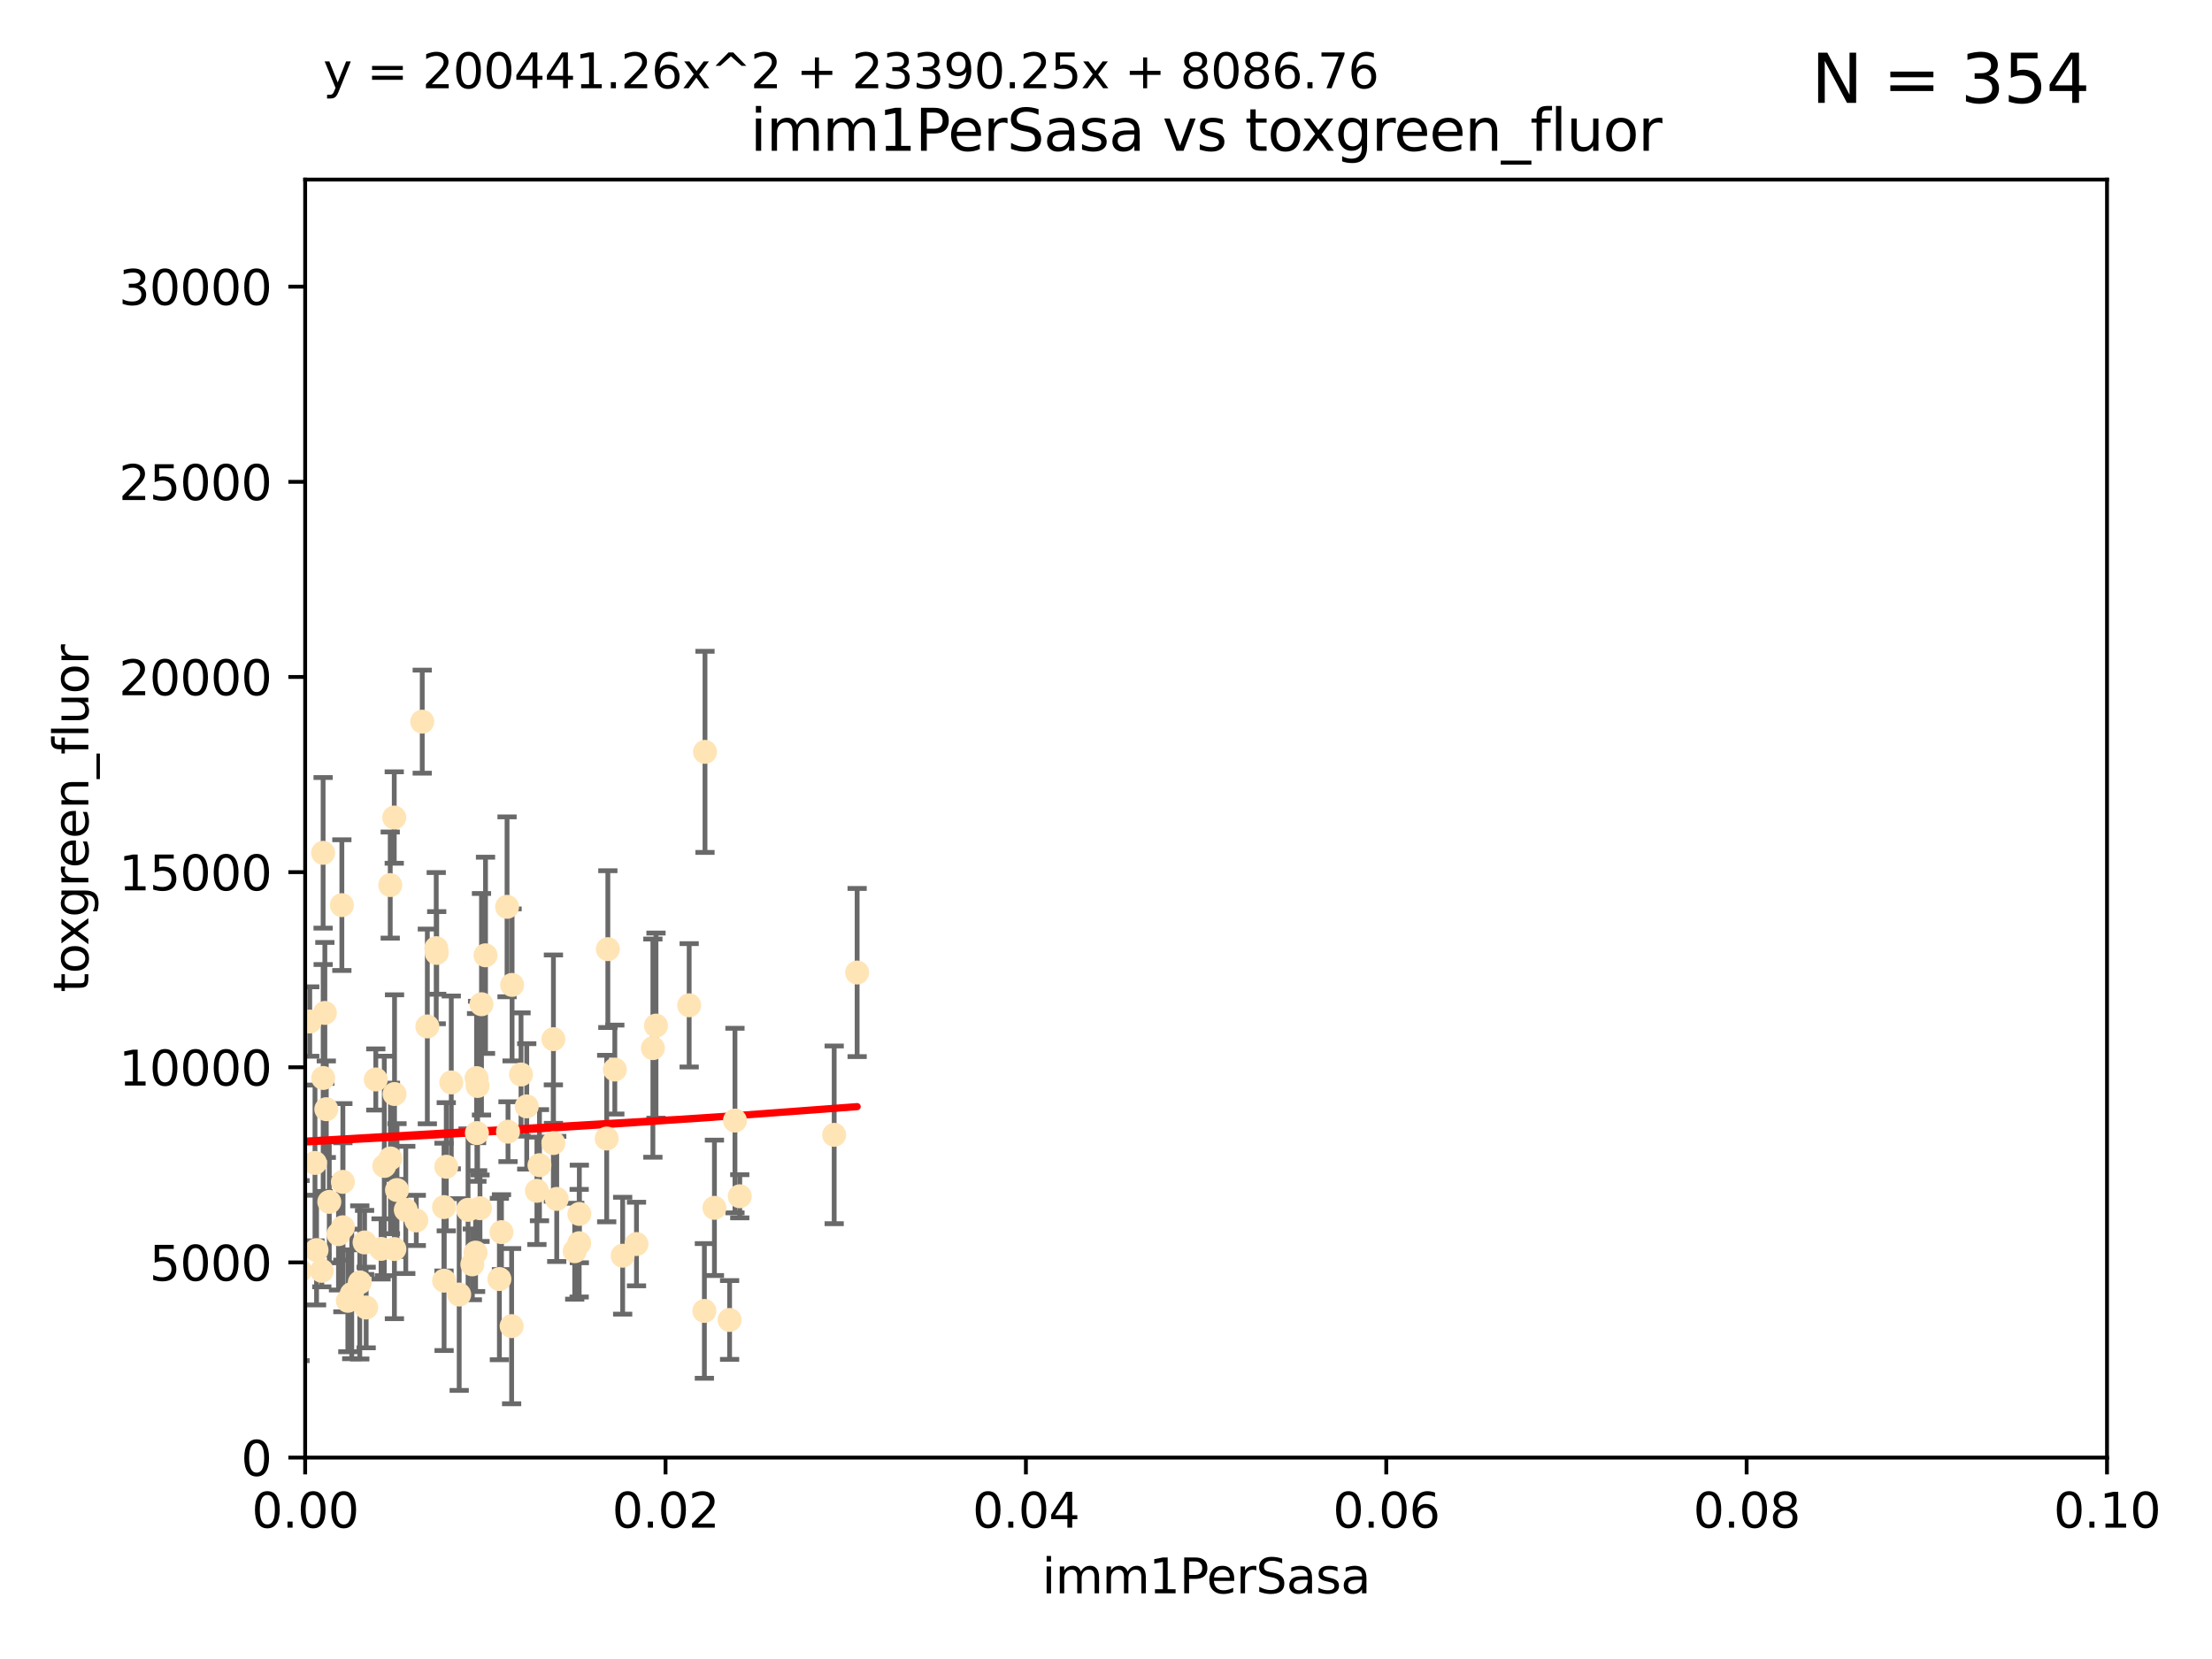 <?xml version="1.0" encoding="utf-8" standalone="no"?>
<!DOCTYPE svg PUBLIC "-//W3C//DTD SVG 1.1//EN"
  "http://www.w3.org/Graphics/SVG/1.1/DTD/svg11.dtd">
<svg xmlns:xlink="http://www.w3.org/1999/xlink" width="460.8pt" height="345.6pt" viewBox="0 0 460.8 345.6" xmlns="http://www.w3.org/2000/svg" version="1.1">
 <defs>
  <style type="text/css">*{stroke-linejoin: round; stroke-linecap: butt}</style>
 </defs>
 <g id="figure_1">
  <g id="patch_1">
   <path d="M 0 345.6 
L 460.8 345.6 
L 460.8 0 
L 0 0 
z
" style="fill: #ffffff"/>
  </g>
  <g id="axes_1">
   <g id="patch_2">
    <path d="M 63.571 303.64 
L 438.93 303.64 
L 438.93 37.411 
L 63.571 37.411 
z
" style="fill: #ffffff"/>
   </g>
   <g id="PathCollection_1">
    <defs>
     <path id="mc4fccb1912" d="M 0 1.118 
C 0.297 1.118 0.581 1 0.791 0.791 
C 1 0.581 1.118 0.297 1.118 0 
C 1.118 -0.297 1 -0.581 0.791 -0.791 
C 0.581 -1 0.297 -1.118 0 -1.118 
C -0.297 -1.118 -0.581 -1 -0.791 -0.791 
C -1 -0.581 -1.118 -0.297 -1.118 0 
C -1.118 0.297 -1 0.581 -0.791 0.791 
C -0.581 1 -0.297 1.118 0 1.118 
z
" style="stroke: #ffe4b5"/>
    </defs>
    <g clip-path="url(#pe5183e2258)">
     <use xlink:href="#mc4fccb1912" x="52.811" y="223.464" style="fill: #ffe4b5; stroke: #ffe4b5"/>
     <use xlink:href="#mc4fccb1912" x="44.142" y="249.791" style="fill: #ffe4b5; stroke: #ffe4b5"/>
     <use xlink:href="#mc4fccb1912" x="64.527" y="212.802" style="fill: #ffe4b5; stroke: #ffe4b5"/>
     <use xlink:href="#mc4fccb1912" x="78.287" y="224.873" style="fill: #ffe4b5; stroke: #ffe4b5"/>
     <use xlink:href="#mc4fccb1912" x="67.973" y="231.067" style="fill: #ffe4b5; stroke: #ffe4b5"/>
     <use xlink:href="#mc4fccb1912" x="67.673" y="211.01" style="fill: #ffe4b5; stroke: #ffe4b5"/>
     <use xlink:href="#mc4fccb1912" x="82.187" y="227.903" style="fill: #ffe4b5; stroke: #ffe4b5"/>
     <use xlink:href="#mc4fccb1912" x="57.225" y="176.45" style="fill: #ffe4b5; stroke: #ffe4b5"/>
     <use xlink:href="#mc4fccb1912" x="90.877" y="197.518" style="fill: #ffe4b5; stroke: #ffe4b5"/>
     <use xlink:href="#mc4fccb1912" x="99.491" y="226.23" style="fill: #ffe4b5; stroke: #ffe4b5"/>
     <use xlink:href="#mc4fccb1912" x="59.235" y="208.258" style="fill: #ffe4b5; stroke: #ffe4b5"/>
     <use xlink:href="#mc4fccb1912" x="62.506" y="264.692" style="fill: #ffe4b5; stroke: #ffe4b5"/>
     <use xlink:href="#mc4fccb1912" x="72.462" y="270.979" style="fill: #ffe4b5; stroke: #ffe4b5"/>
     <use xlink:href="#mc4fccb1912" x="97.503" y="252.033" style="fill: #ffe4b5; stroke: #ffe4b5"/>
     <use xlink:href="#mc4fccb1912" x="71.217" y="188.554" style="fill: #ffe4b5; stroke: #ffe4b5"/>
     <use xlink:href="#mc4fccb1912" x="67.31" y="177.661" style="fill: #ffe4b5; stroke: #ffe4b5"/>
     <use xlink:href="#mc4fccb1912" x="111.849" y="248.068" style="fill: #ffe4b5; stroke: #ffe4b5"/>
     <use xlink:href="#mc4fccb1912" x="71.431" y="255.665" style="fill: #ffe4b5; stroke: #ffe4b5"/>
     <use xlink:href="#mc4fccb1912" x="44.252" y="257.718" style="fill: #ffe4b5; stroke: #ffe4b5"/>
     <use xlink:href="#mc4fccb1912" x="52.216" y="251.455" style="fill: #ffe4b5; stroke: #ffe4b5"/>
     <use xlink:href="#mc4fccb1912" x="60.04" y="263.475" style="fill: #ffe4b5; stroke: #ffe4b5"/>
     <use xlink:href="#mc4fccb1912" x="84.532" y="252.047" style="fill: #ffe4b5; stroke: #ffe4b5"/>
     <use xlink:href="#mc4fccb1912" x="81.293" y="184.376" style="fill: #ffe4b5; stroke: #ffe4b5"/>
     <use xlink:href="#mc4fccb1912" x="90.975" y="198.51" style="fill: #ffe4b5; stroke: #ffe4b5"/>
     <use xlink:href="#mc4fccb1912" x="94.008" y="225.488" style="fill: #ffe4b5; stroke: #ffe4b5"/>
     <use xlink:href="#mc4fccb1912" x="71.427" y="246.202" style="fill: #ffe4b5; stroke: #ffe4b5"/>
     <use xlink:href="#mc4fccb1912" x="60.499" y="217.195" style="fill: #ffe4b5; stroke: #ffe4b5"/>
     <use xlink:href="#mc4fccb1912" x="101.141" y="199.008" style="fill: #ffe4b5; stroke: #ffe4b5"/>
     <use xlink:href="#mc4fccb1912" x="92.496" y="251.458" style="fill: #ffe4b5; stroke: #ffe4b5"/>
     <use xlink:href="#mc4fccb1912" x="48.644" y="247.882" style="fill: #ffe4b5; stroke: #ffe4b5"/>
     <use xlink:href="#mc4fccb1912" x="68.596" y="250.374" style="fill: #ffe4b5; stroke: #ffe4b5"/>
     <use xlink:href="#mc4fccb1912" x="46.339" y="218.013" style="fill: #ffe4b5; stroke: #ffe4b5"/>
     <use xlink:href="#mc4fccb1912" x="80.052" y="242.885" style="fill: #ffe4b5; stroke: #ffe4b5"/>
     <use xlink:href="#mc4fccb1912" x="115.275" y="238.115" style="fill: #ffe4b5; stroke: #ffe4b5"/>
     <use xlink:href="#mc4fccb1912" x="81.337" y="241.324" style="fill: #ffe4b5; stroke: #ffe4b5"/>
     <use xlink:href="#mc4fccb1912" x="86.721" y="254.237" style="fill: #ffe4b5; stroke: #ffe4b5"/>
     <use xlink:href="#mc4fccb1912" x="67.038" y="264.738" style="fill: #ffe4b5; stroke: #ffe4b5"/>
     <use xlink:href="#mc4fccb1912" x="105.827" y="235.752" style="fill: #ffe4b5; stroke: #ffe4b5"/>
     <use xlink:href="#mc4fccb1912" x="87.959" y="150.334" style="fill: #ffe4b5; stroke: #ffe4b5"/>
     <use xlink:href="#mc4fccb1912" x="89.023" y="213.825" style="fill: #ffe4b5; stroke: #ffe4b5"/>
     <use xlink:href="#mc4fccb1912" x="82.702" y="247.907" style="fill: #ffe4b5; stroke: #ffe4b5"/>
     <use xlink:href="#mc4fccb1912" x="60.187" y="237.288" style="fill: #ffe4b5; stroke: #ffe4b5"/>
     <use xlink:href="#mc4fccb1912" x="82.129" y="170.305" style="fill: #ffe4b5; stroke: #ffe4b5"/>
     <use xlink:href="#mc4fccb1912" x="61.105" y="257.194" style="fill: #ffe4b5; stroke: #ffe4b5"/>
     <use xlink:href="#mc4fccb1912" x="128.077" y="222.809" style="fill: #ffe4b5; stroke: #ffe4b5"/>
     <use xlink:href="#mc4fccb1912" x="115.289" y="216.473" style="fill: #ffe4b5; stroke: #ffe4b5"/>
     <use xlink:href="#mc4fccb1912" x="106.582" y="276.261" style="fill: #ffe4b5; stroke: #ffe4b5"/>
     <use xlink:href="#mc4fccb1912" x="100.303" y="209.201" style="fill: #ffe4b5; stroke: #ffe4b5"/>
     <use xlink:href="#mc4fccb1912" x="95.659" y="269.678" style="fill: #ffe4b5; stroke: #ffe4b5"/>
     <use xlink:href="#mc4fccb1912" x="70.515" y="257.103" style="fill: #ffe4b5; stroke: #ffe4b5"/>
     <use xlink:href="#mc4fccb1912" x="73.276" y="269.55" style="fill: #ffe4b5; stroke: #ffe4b5"/>
     <use xlink:href="#mc4fccb1912" x="65.618" y="242.263" style="fill: #ffe4b5; stroke: #ffe4b5"/>
     <use xlink:href="#mc4fccb1912" x="92.965" y="243.055" style="fill: #ffe4b5; stroke: #ffe4b5"/>
     <use xlink:href="#mc4fccb1912" x="75.949" y="258.822" style="fill: #ffe4b5; stroke: #ffe4b5"/>
     <use xlink:href="#mc4fccb1912" x="129.712" y="261.588" style="fill: #ffe4b5; stroke: #ffe4b5"/>
     <use xlink:href="#mc4fccb1912" x="61.162" y="234.075" style="fill: #ffe4b5; stroke: #ffe4b5"/>
     <use xlink:href="#mc4fccb1912" x="67.322" y="224.564" style="fill: #ffe4b5; stroke: #ffe4b5"/>
     <use xlink:href="#mc4fccb1912" x="99.991" y="251.692" style="fill: #ffe4b5; stroke: #ffe4b5"/>
     <use xlink:href="#mc4fccb1912" x="74.95" y="267.149" style="fill: #ffe4b5; stroke: #ffe4b5"/>
     <use xlink:href="#mc4fccb1912" x="99.275" y="224.589" style="fill: #ffe4b5; stroke: #ffe4b5"/>
     <use xlink:href="#mc4fccb1912" x="65.944" y="260.418" style="fill: #ffe4b5; stroke: #ffe4b5"/>
     <use xlink:href="#mc4fccb1912" x="136.008" y="218.347" style="fill: #ffe4b5; stroke: #ffe4b5"/>
     <use xlink:href="#mc4fccb1912" x="79.383" y="260.168" style="fill: #ffe4b5; stroke: #ffe4b5"/>
     <use xlink:href="#mc4fccb1912" x="76.28" y="272.377" style="fill: #ffe4b5; stroke: #ffe4b5"/>
     <use xlink:href="#mc4fccb1912" x="99.074" y="260.939" style="fill: #ffe4b5; stroke: #ffe4b5"/>
     <use xlink:href="#mc4fccb1912" x="105.627" y="188.907" style="fill: #ffe4b5; stroke: #ffe4b5"/>
     <use xlink:href="#mc4fccb1912" x="112.383" y="242.731" style="fill: #ffe4b5; stroke: #ffe4b5"/>
     <use xlink:href="#mc4fccb1912" x="82.162" y="260.2" style="fill: #ffe4b5; stroke: #ffe4b5"/>
     <use xlink:href="#mc4fccb1912" x="106.676" y="205.175" style="fill: #ffe4b5; stroke: #ffe4b5"/>
     <use xlink:href="#mc4fccb1912" x="120.653" y="258.979" style="fill: #ffe4b5; stroke: #ffe4b5"/>
     <use xlink:href="#mc4fccb1912" x="98.399" y="263.39" style="fill: #ffe4b5; stroke: #ffe4b5"/>
     <use xlink:href="#mc4fccb1912" x="108.539" y="223.836" style="fill: #ffe4b5; stroke: #ffe4b5"/>
     <use xlink:href="#mc4fccb1912" x="92.512" y="266.787" style="fill: #ffe4b5; stroke: #ffe4b5"/>
     <use xlink:href="#mc4fccb1912" x="126.388" y="237.179" style="fill: #ffe4b5; stroke: #ffe4b5"/>
     <use xlink:href="#mc4fccb1912" x="119.725" y="260.652" style="fill: #ffe4b5; stroke: #ffe4b5"/>
     <use xlink:href="#mc4fccb1912" x="136.656" y="213.654" style="fill: #ffe4b5; stroke: #ffe4b5"/>
     <use xlink:href="#mc4fccb1912" x="104.465" y="256.674" style="fill: #ffe4b5; stroke: #ffe4b5"/>
     <use xlink:href="#mc4fccb1912" x="148.828" y="251.615" style="fill: #ffe4b5; stroke: #ffe4b5"/>
     <use xlink:href="#mc4fccb1912" x="143.568" y="209.421" style="fill: #ffe4b5; stroke: #ffe4b5"/>
     <use xlink:href="#mc4fccb1912" x="146.863" y="156.625" style="fill: #ffe4b5; stroke: #ffe4b5"/>
     <use xlink:href="#mc4fccb1912" x="120.687" y="252.889" style="fill: #ffe4b5; stroke: #ffe4b5"/>
     <use xlink:href="#mc4fccb1912" x="132.594" y="259.156" style="fill: #ffe4b5; stroke: #ffe4b5"/>
     <use xlink:href="#mc4fccb1912" x="115.978" y="249.756" style="fill: #ffe4b5; stroke: #ffe4b5"/>
     <use xlink:href="#mc4fccb1912" x="126.627" y="197.723" style="fill: #ffe4b5; stroke: #ffe4b5"/>
     <use xlink:href="#mc4fccb1912" x="99.35" y="236.039" style="fill: #ffe4b5; stroke: #ffe4b5"/>
     <use xlink:href="#mc4fccb1912" x="47.299" y="275.586" style="fill: #ffe4b5; stroke: #ffe4b5"/>
     <use xlink:href="#mc4fccb1912" x="146.736" y="273.091" style="fill: #ffe4b5; stroke: #ffe4b5"/>
     <use xlink:href="#mc4fccb1912" x="104.031" y="266.448" style="fill: #ffe4b5; stroke: #ffe4b5"/>
     <use xlink:href="#mc4fccb1912" x="154.107" y="249.204" style="fill: #ffe4b5; stroke: #ffe4b5"/>
     <use xlink:href="#mc4fccb1912" x="109.731" y="230.478" style="fill: #ffe4b5; stroke: #ffe4b5"/>
     <use xlink:href="#mc4fccb1912" x="151.99" y="274.972" style="fill: #ffe4b5; stroke: #ffe4b5"/>
     <use xlink:href="#mc4fccb1912" x="178.558" y="202.594" style="fill: #ffe4b5; stroke: #ffe4b5"/>
     <use xlink:href="#mc4fccb1912" x="153.106" y="233.435" style="fill: #ffe4b5; stroke: #ffe4b5"/>
     <use xlink:href="#mc4fccb1912" x="173.776" y="236.407" style="fill: #ffe4b5; stroke: #ffe4b5"/>
    </g>
   </g>
   <g id="matplotlib.axis_1">
    <g id="xtick_1">
     <g id="line2d_1">
      <defs>
       <path id="m02eb5cefce" d="M 0 0 
L 0 3.5 
" style="stroke: #000000; stroke-width: 0.8"/>
      </defs>
      <g>
       <use xlink:href="#m02eb5cefce" x="63.571" y="303.64" style="stroke: #000000; stroke-width: 0.8"/>
      </g>
     </g>
     <g id="text_1">
      <!-- 0.00 -->
      <g transform="translate(52.438 318.238)scale(0.1 -0.1)">
       <defs>
        <path id="DejaVuSans-30" d="M 2034 4250 
Q 1547 4250 1301 3770 
Q 1056 3291 1056 2328 
Q 1056 1369 1301 889 
Q 1547 409 2034 409 
Q 2525 409 2770 889 
Q 3016 1369 3016 2328 
Q 3016 3291 2770 3770 
Q 2525 4250 2034 4250 
z
M 2034 4750 
Q 2819 4750 3233 4129 
Q 3647 3509 3647 2328 
Q 3647 1150 3233 529 
Q 2819 -91 2034 -91 
Q 1250 -91 836 529 
Q 422 1150 422 2328 
Q 422 3509 836 4129 
Q 1250 4750 2034 4750 
z
" transform="scale(0.016)"/>
        <path id="DejaVuSans-2e" d="M 684 794 
L 1344 794 
L 1344 0 
L 684 0 
L 684 794 
z
" transform="scale(0.016)"/>
       </defs>
       <use xlink:href="#DejaVuSans-30"/>
       <use xlink:href="#DejaVuSans-2e" x="63.623"/>
       <use xlink:href="#DejaVuSans-30" x="95.41"/>
       <use xlink:href="#DejaVuSans-30" x="159.033"/>
      </g>
     </g>
    </g>
    <g id="xtick_2">
     <g id="line2d_2">
      <g>
       <use xlink:href="#m02eb5cefce" x="138.643" y="303.64" style="stroke: #000000; stroke-width: 0.8"/>
      </g>
     </g>
     <g id="text_2">
      <!-- 0.02 -->
      <g transform="translate(127.51 318.238)scale(0.1 -0.1)">
       <defs>
        <path id="DejaVuSans-32" d="M 1228 531 
L 3431 531 
L 3431 0 
L 469 0 
L 469 531 
Q 828 903 1448 1529 
Q 2069 2156 2228 2338 
Q 2531 2678 2651 2914 
Q 2772 3150 2772 3378 
Q 2772 3750 2511 3984 
Q 2250 4219 1831 4219 
Q 1534 4219 1204 4116 
Q 875 4013 500 3803 
L 500 4441 
Q 881 4594 1212 4672 
Q 1544 4750 1819 4750 
Q 2544 4750 2975 4387 
Q 3406 4025 3406 3419 
Q 3406 3131 3298 2873 
Q 3191 2616 2906 2266 
Q 2828 2175 2409 1742 
Q 1991 1309 1228 531 
z
" transform="scale(0.016)"/>
       </defs>
       <use xlink:href="#DejaVuSans-30"/>
       <use xlink:href="#DejaVuSans-2e" x="63.623"/>
       <use xlink:href="#DejaVuSans-30" x="95.41"/>
       <use xlink:href="#DejaVuSans-32" x="159.033"/>
      </g>
     </g>
    </g>
    <g id="xtick_3">
     <g id="line2d_3">
      <g>
       <use xlink:href="#m02eb5cefce" x="213.715" y="303.64" style="stroke: #000000; stroke-width: 0.8"/>
      </g>
     </g>
     <g id="text_3">
      <!-- 0.04 -->
      <g transform="translate(202.582 318.238)scale(0.1 -0.1)">
       <defs>
        <path id="DejaVuSans-34" d="M 2419 4116 
L 825 1625 
L 2419 1625 
L 2419 4116 
z
M 2253 4666 
L 3047 4666 
L 3047 1625 
L 3713 1625 
L 3713 1100 
L 3047 1100 
L 3047 0 
L 2419 0 
L 2419 1100 
L 313 1100 
L 313 1709 
L 2253 4666 
z
" transform="scale(0.016)"/>
       </defs>
       <use xlink:href="#DejaVuSans-30"/>
       <use xlink:href="#DejaVuSans-2e" x="63.623"/>
       <use xlink:href="#DejaVuSans-30" x="95.41"/>
       <use xlink:href="#DejaVuSans-34" x="159.033"/>
      </g>
     </g>
    </g>
    <g id="xtick_4">
     <g id="line2d_4">
      <g>
       <use xlink:href="#m02eb5cefce" x="288.786" y="303.64" style="stroke: #000000; stroke-width: 0.8"/>
      </g>
     </g>
     <g id="text_4">
      <!-- 0.06 -->
      <g transform="translate(277.654 318.238)scale(0.1 -0.1)">
       <defs>
        <path id="DejaVuSans-36" d="M 2113 2584 
Q 1688 2584 1439 2293 
Q 1191 2003 1191 1497 
Q 1191 994 1439 701 
Q 1688 409 2113 409 
Q 2538 409 2786 701 
Q 3034 994 3034 1497 
Q 3034 2003 2786 2293 
Q 2538 2584 2113 2584 
z
M 3366 4563 
L 3366 3988 
Q 3128 4100 2886 4159 
Q 2644 4219 2406 4219 
Q 1781 4219 1451 3797 
Q 1122 3375 1075 2522 
Q 1259 2794 1537 2939 
Q 1816 3084 2150 3084 
Q 2853 3084 3261 2657 
Q 3669 2231 3669 1497 
Q 3669 778 3244 343 
Q 2819 -91 2113 -91 
Q 1303 -91 875 529 
Q 447 1150 447 2328 
Q 447 3434 972 4092 
Q 1497 4750 2381 4750 
Q 2619 4750 2861 4703 
Q 3103 4656 3366 4563 
z
" transform="scale(0.016)"/>
       </defs>
       <use xlink:href="#DejaVuSans-30"/>
       <use xlink:href="#DejaVuSans-2e" x="63.623"/>
       <use xlink:href="#DejaVuSans-30" x="95.41"/>
       <use xlink:href="#DejaVuSans-36" x="159.033"/>
      </g>
     </g>
    </g>
    <g id="xtick_5">
     <g id="line2d_5">
      <g>
       <use xlink:href="#m02eb5cefce" x="363.858" y="303.64" style="stroke: #000000; stroke-width: 0.8"/>
      </g>
     </g>
     <g id="text_5">
      <!-- 0.08 -->
      <g transform="translate(352.725 318.238)scale(0.1 -0.1)">
       <defs>
        <path id="DejaVuSans-38" d="M 2034 2216 
Q 1584 2216 1326 1975 
Q 1069 1734 1069 1313 
Q 1069 891 1326 650 
Q 1584 409 2034 409 
Q 2484 409 2743 651 
Q 3003 894 3003 1313 
Q 3003 1734 2745 1975 
Q 2488 2216 2034 2216 
z
M 1403 2484 
Q 997 2584 770 2862 
Q 544 3141 544 3541 
Q 544 4100 942 4425 
Q 1341 4750 2034 4750 
Q 2731 4750 3128 4425 
Q 3525 4100 3525 3541 
Q 3525 3141 3298 2862 
Q 3072 2584 2669 2484 
Q 3125 2378 3379 2068 
Q 3634 1759 3634 1313 
Q 3634 634 3220 271 
Q 2806 -91 2034 -91 
Q 1263 -91 848 271 
Q 434 634 434 1313 
Q 434 1759 690 2068 
Q 947 2378 1403 2484 
z
M 1172 3481 
Q 1172 3119 1398 2916 
Q 1625 2713 2034 2713 
Q 2441 2713 2670 2916 
Q 2900 3119 2900 3481 
Q 2900 3844 2670 4047 
Q 2441 4250 2034 4250 
Q 1625 4250 1398 4047 
Q 1172 3844 1172 3481 
z
" transform="scale(0.016)"/>
       </defs>
       <use xlink:href="#DejaVuSans-30"/>
       <use xlink:href="#DejaVuSans-2e" x="63.623"/>
       <use xlink:href="#DejaVuSans-30" x="95.41"/>
       <use xlink:href="#DejaVuSans-38" x="159.033"/>
      </g>
     </g>
    </g>
    <g id="xtick_6">
     <g id="line2d_6">
      <g>
       <use xlink:href="#m02eb5cefce" x="438.93" y="303.64" style="stroke: #000000; stroke-width: 0.8"/>
      </g>
     </g>
     <g id="text_6">
      <!-- 0.10 -->
      <g transform="translate(427.797 318.238)scale(0.1 -0.1)">
       <defs>
        <path id="DejaVuSans-31" d="M 794 531 
L 1825 531 
L 1825 4091 
L 703 3866 
L 703 4441 
L 1819 4666 
L 2450 4666 
L 2450 531 
L 3481 531 
L 3481 0 
L 794 0 
L 794 531 
z
" transform="scale(0.016)"/>
       </defs>
       <use xlink:href="#DejaVuSans-30"/>
       <use xlink:href="#DejaVuSans-2e" x="63.623"/>
       <use xlink:href="#DejaVuSans-31" x="95.41"/>
       <use xlink:href="#DejaVuSans-30" x="159.033"/>
      </g>
     </g>
    </g>
    <g id="text_7">
     <!-- imm1PerSasa -->
     <g transform="translate(217.067 331.917)scale(0.1 -0.1)">
      <defs>
       <path id="DejaVuSans-69" d="M 603 3500 
L 1178 3500 
L 1178 0 
L 603 0 
L 603 3500 
z
M 603 4863 
L 1178 4863 
L 1178 4134 
L 603 4134 
L 603 4863 
z
" transform="scale(0.016)"/>
       <path id="DejaVuSans-6d" d="M 3328 2828 
Q 3544 3216 3844 3400 
Q 4144 3584 4550 3584 
Q 5097 3584 5394 3201 
Q 5691 2819 5691 2113 
L 5691 0 
L 5113 0 
L 5113 2094 
Q 5113 2597 4934 2840 
Q 4756 3084 4391 3084 
Q 3944 3084 3684 2787 
Q 3425 2491 3425 1978 
L 3425 0 
L 2847 0 
L 2847 2094 
Q 2847 2600 2669 2842 
Q 2491 3084 2119 3084 
Q 1678 3084 1418 2786 
Q 1159 2488 1159 1978 
L 1159 0 
L 581 0 
L 581 3500 
L 1159 3500 
L 1159 2956 
Q 1356 3278 1631 3431 
Q 1906 3584 2284 3584 
Q 2666 3584 2933 3390 
Q 3200 3197 3328 2828 
z
" transform="scale(0.016)"/>
       <path id="DejaVuSans-50" d="M 1259 4147 
L 1259 2394 
L 2053 2394 
Q 2494 2394 2734 2622 
Q 2975 2850 2975 3272 
Q 2975 3691 2734 3919 
Q 2494 4147 2053 4147 
L 1259 4147 
z
M 628 4666 
L 2053 4666 
Q 2838 4666 3239 4311 
Q 3641 3956 3641 3272 
Q 3641 2581 3239 2228 
Q 2838 1875 2053 1875 
L 1259 1875 
L 1259 0 
L 628 0 
L 628 4666 
z
" transform="scale(0.016)"/>
       <path id="DejaVuSans-65" d="M 3597 1894 
L 3597 1613 
L 953 1613 
Q 991 1019 1311 708 
Q 1631 397 2203 397 
Q 2534 397 2845 478 
Q 3156 559 3463 722 
L 3463 178 
Q 3153 47 2828 -22 
Q 2503 -91 2169 -91 
Q 1331 -91 842 396 
Q 353 884 353 1716 
Q 353 2575 817 3079 
Q 1281 3584 2069 3584 
Q 2775 3584 3186 3129 
Q 3597 2675 3597 1894 
z
M 3022 2063 
Q 3016 2534 2758 2815 
Q 2500 3097 2075 3097 
Q 1594 3097 1305 2825 
Q 1016 2553 972 2059 
L 3022 2063 
z
" transform="scale(0.016)"/>
       <path id="DejaVuSans-72" d="M 2631 2963 
Q 2534 3019 2420 3045 
Q 2306 3072 2169 3072 
Q 1681 3072 1420 2755 
Q 1159 2438 1159 1844 
L 1159 0 
L 581 0 
L 581 3500 
L 1159 3500 
L 1159 2956 
Q 1341 3275 1631 3429 
Q 1922 3584 2338 3584 
Q 2397 3584 2469 3576 
Q 2541 3569 2628 3553 
L 2631 2963 
z
" transform="scale(0.016)"/>
       <path id="DejaVuSans-53" d="M 3425 4513 
L 3425 3897 
Q 3066 4069 2747 4153 
Q 2428 4238 2131 4238 
Q 1616 4238 1336 4038 
Q 1056 3838 1056 3469 
Q 1056 3159 1242 3001 
Q 1428 2844 1947 2747 
L 2328 2669 
Q 3034 2534 3370 2195 
Q 3706 1856 3706 1288 
Q 3706 609 3251 259 
Q 2797 -91 1919 -91 
Q 1588 -91 1214 -16 
Q 841 59 441 206 
L 441 856 
Q 825 641 1194 531 
Q 1563 422 1919 422 
Q 2459 422 2753 634 
Q 3047 847 3047 1241 
Q 3047 1584 2836 1778 
Q 2625 1972 2144 2069 
L 1759 2144 
Q 1053 2284 737 2584 
Q 422 2884 422 3419 
Q 422 4038 858 4394 
Q 1294 4750 2059 4750 
Q 2388 4750 2728 4690 
Q 3069 4631 3425 4513 
z
" transform="scale(0.016)"/>
       <path id="DejaVuSans-61" d="M 2194 1759 
Q 1497 1759 1228 1600 
Q 959 1441 959 1056 
Q 959 750 1161 570 
Q 1363 391 1709 391 
Q 2188 391 2477 730 
Q 2766 1069 2766 1631 
L 2766 1759 
L 2194 1759 
z
M 3341 1997 
L 3341 0 
L 2766 0 
L 2766 531 
Q 2569 213 2275 61 
Q 1981 -91 1556 -91 
Q 1019 -91 701 211 
Q 384 513 384 1019 
Q 384 1609 779 1909 
Q 1175 2209 1959 2209 
L 2766 2209 
L 2766 2266 
Q 2766 2663 2505 2880 
Q 2244 3097 1772 3097 
Q 1472 3097 1187 3025 
Q 903 2953 641 2809 
L 641 3341 
Q 956 3463 1253 3523 
Q 1550 3584 1831 3584 
Q 2591 3584 2966 3190 
Q 3341 2797 3341 1997 
z
" transform="scale(0.016)"/>
       <path id="DejaVuSans-73" d="M 2834 3397 
L 2834 2853 
Q 2591 2978 2328 3040 
Q 2066 3103 1784 3103 
Q 1356 3103 1142 2972 
Q 928 2841 928 2578 
Q 928 2378 1081 2264 
Q 1234 2150 1697 2047 
L 1894 2003 
Q 2506 1872 2764 1633 
Q 3022 1394 3022 966 
Q 3022 478 2636 193 
Q 2250 -91 1575 -91 
Q 1294 -91 989 -36 
Q 684 19 347 128 
L 347 722 
Q 666 556 975 473 
Q 1284 391 1588 391 
Q 1994 391 2212 530 
Q 2431 669 2431 922 
Q 2431 1156 2273 1281 
Q 2116 1406 1581 1522 
L 1381 1569 
Q 847 1681 609 1914 
Q 372 2147 372 2553 
Q 372 3047 722 3315 
Q 1072 3584 1716 3584 
Q 2034 3584 2315 3537 
Q 2597 3491 2834 3397 
z
" transform="scale(0.016)"/>
      </defs>
      <use xlink:href="#DejaVuSans-69"/>
      <use xlink:href="#DejaVuSans-6d" x="27.783"/>
      <use xlink:href="#DejaVuSans-6d" x="125.195"/>
      <use xlink:href="#DejaVuSans-31" x="222.607"/>
      <use xlink:href="#DejaVuSans-50" x="286.23"/>
      <use xlink:href="#DejaVuSans-65" x="342.908"/>
      <use xlink:href="#DejaVuSans-72" x="404.432"/>
      <use xlink:href="#DejaVuSans-53" x="445.545"/>
      <use xlink:href="#DejaVuSans-61" x="509.021"/>
      <use xlink:href="#DejaVuSans-73" x="570.301"/>
      <use xlink:href="#DejaVuSans-61" x="622.4"/>
     </g>
    </g>
   </g>
   <g id="matplotlib.axis_2">
    <g id="ytick_1">
     <g id="line2d_7">
      <defs>
       <path id="mba6b19bc45" d="M 0 0 
L -3.5 0 
" style="stroke: #000000; stroke-width: 0.8"/>
      </defs>
      <g>
       <use xlink:href="#mba6b19bc45" x="63.571" y="303.64" style="stroke: #000000; stroke-width: 0.8"/>
      </g>
     </g>
     <g id="text_8">
      <!-- 0 -->
      <g transform="translate(50.209 307.439)scale(0.1 -0.1)">
       <use xlink:href="#DejaVuSans-30"/>
      </g>
     </g>
    </g>
    <g id="ytick_2">
     <g id="line2d_8">
      <g>
       <use xlink:href="#mba6b19bc45" x="63.571" y="262.986" style="stroke: #000000; stroke-width: 0.8"/>
      </g>
     </g>
     <g id="text_9">
      <!-- 5000 -->
      <g transform="translate(31.121 266.786)scale(0.1 -0.1)">
       <defs>
        <path id="DejaVuSans-35" d="M 691 4666 
L 3169 4666 
L 3169 4134 
L 1269 4134 
L 1269 2991 
Q 1406 3038 1543 3061 
Q 1681 3084 1819 3084 
Q 2600 3084 3056 2656 
Q 3513 2228 3513 1497 
Q 3513 744 3044 326 
Q 2575 -91 1722 -91 
Q 1428 -91 1123 -41 
Q 819 9 494 109 
L 494 744 
Q 775 591 1075 516 
Q 1375 441 1709 441 
Q 2250 441 2565 725 
Q 2881 1009 2881 1497 
Q 2881 1984 2565 2268 
Q 2250 2553 1709 2553 
Q 1456 2553 1204 2497 
Q 953 2441 691 2322 
L 691 4666 
z
" transform="scale(0.016)"/>
       </defs>
       <use xlink:href="#DejaVuSans-35"/>
       <use xlink:href="#DejaVuSans-30" x="63.623"/>
       <use xlink:href="#DejaVuSans-30" x="127.246"/>
       <use xlink:href="#DejaVuSans-30" x="190.869"/>
      </g>
     </g>
    </g>
    <g id="ytick_3">
     <g id="line2d_9">
      <g>
       <use xlink:href="#mba6b19bc45" x="63.571" y="222.333" style="stroke: #000000; stroke-width: 0.8"/>
      </g>
     </g>
     <g id="text_10">
      <!-- 10000 -->
      <g transform="translate(24.759 226.132)scale(0.1 -0.1)">
       <use xlink:href="#DejaVuSans-31"/>
       <use xlink:href="#DejaVuSans-30" x="63.623"/>
       <use xlink:href="#DejaVuSans-30" x="127.246"/>
       <use xlink:href="#DejaVuSans-30" x="190.869"/>
       <use xlink:href="#DejaVuSans-30" x="254.492"/>
      </g>
     </g>
    </g>
    <g id="ytick_4">
     <g id="line2d_10">
      <g>
       <use xlink:href="#mba6b19bc45" x="63.571" y="181.679" style="stroke: #000000; stroke-width: 0.8"/>
      </g>
     </g>
     <g id="text_11">
      <!-- 15000 -->
      <g transform="translate(24.759 185.478)scale(0.1 -0.1)">
       <use xlink:href="#DejaVuSans-31"/>
       <use xlink:href="#DejaVuSans-35" x="63.623"/>
       <use xlink:href="#DejaVuSans-30" x="127.246"/>
       <use xlink:href="#DejaVuSans-30" x="190.869"/>
       <use xlink:href="#DejaVuSans-30" x="254.492"/>
      </g>
     </g>
    </g>
    <g id="ytick_5">
     <g id="line2d_11">
      <g>
       <use xlink:href="#mba6b19bc45" x="63.571" y="141.026" style="stroke: #000000; stroke-width: 0.8"/>
      </g>
     </g>
     <g id="text_12">
      <!-- 20000 -->
      <g transform="translate(24.759 144.825)scale(0.1 -0.1)">
       <use xlink:href="#DejaVuSans-32"/>
       <use xlink:href="#DejaVuSans-30" x="63.623"/>
       <use xlink:href="#DejaVuSans-30" x="127.246"/>
       <use xlink:href="#DejaVuSans-30" x="190.869"/>
       <use xlink:href="#DejaVuSans-30" x="254.492"/>
      </g>
     </g>
    </g>
    <g id="ytick_6">
     <g id="line2d_12">
      <g>
       <use xlink:href="#mba6b19bc45" x="63.571" y="100.372" style="stroke: #000000; stroke-width: 0.8"/>
      </g>
     </g>
     <g id="text_13">
      <!-- 25000 -->
      <g transform="translate(24.759 104.171)scale(0.1 -0.1)">
       <use xlink:href="#DejaVuSans-32"/>
       <use xlink:href="#DejaVuSans-35" x="63.623"/>
       <use xlink:href="#DejaVuSans-30" x="127.246"/>
       <use xlink:href="#DejaVuSans-30" x="190.869"/>
       <use xlink:href="#DejaVuSans-30" x="254.492"/>
      </g>
     </g>
    </g>
    <g id="ytick_7">
     <g id="line2d_13">
      <g>
       <use xlink:href="#mba6b19bc45" x="63.571" y="59.718" style="stroke: #000000; stroke-width: 0.8"/>
      </g>
     </g>
     <g id="text_14">
      <!-- 30000 -->
      <g transform="translate(24.759 63.518)scale(0.1 -0.1)">
       <defs>
        <path id="DejaVuSans-33" d="M 2597 2516 
Q 3050 2419 3304 2112 
Q 3559 1806 3559 1356 
Q 3559 666 3084 287 
Q 2609 -91 1734 -91 
Q 1441 -91 1130 -33 
Q 819 25 488 141 
L 488 750 
Q 750 597 1062 519 
Q 1375 441 1716 441 
Q 2309 441 2620 675 
Q 2931 909 2931 1356 
Q 2931 1769 2642 2001 
Q 2353 2234 1838 2234 
L 1294 2234 
L 1294 2753 
L 1863 2753 
Q 2328 2753 2575 2939 
Q 2822 3125 2822 3475 
Q 2822 3834 2567 4026 
Q 2313 4219 1838 4219 
Q 1578 4219 1281 4162 
Q 984 4106 628 3988 
L 628 4550 
Q 988 4650 1302 4700 
Q 1616 4750 1894 4750 
Q 2613 4750 3031 4423 
Q 3450 4097 3450 3541 
Q 3450 3153 3228 2886 
Q 3006 2619 2597 2516 
z
" transform="scale(0.016)"/>
       </defs>
       <use xlink:href="#DejaVuSans-33"/>
       <use xlink:href="#DejaVuSans-30" x="63.623"/>
       <use xlink:href="#DejaVuSans-30" x="127.246"/>
       <use xlink:href="#DejaVuSans-30" x="190.869"/>
       <use xlink:href="#DejaVuSans-30" x="254.492"/>
      </g>
     </g>
    </g>
    <g id="text_15">
     <!-- toxgreen_fluor -->
     <g transform="translate(18.401 206.72)rotate(-90)scale(0.1 -0.1)">
      <defs>
       <path id="DejaVuSans-74" d="M 1172 4494 
L 1172 3500 
L 2356 3500 
L 2356 3053 
L 1172 3053 
L 1172 1153 
Q 1172 725 1289 603 
Q 1406 481 1766 481 
L 2356 481 
L 2356 0 
L 1766 0 
Q 1100 0 847 248 
Q 594 497 594 1153 
L 594 3053 
L 172 3053 
L 172 3500 
L 594 3500 
L 594 4494 
L 1172 4494 
z
" transform="scale(0.016)"/>
       <path id="DejaVuSans-6f" d="M 1959 3097 
Q 1497 3097 1228 2736 
Q 959 2375 959 1747 
Q 959 1119 1226 758 
Q 1494 397 1959 397 
Q 2419 397 2687 759 
Q 2956 1122 2956 1747 
Q 2956 2369 2687 2733 
Q 2419 3097 1959 3097 
z
M 1959 3584 
Q 2709 3584 3137 3096 
Q 3566 2609 3566 1747 
Q 3566 888 3137 398 
Q 2709 -91 1959 -91 
Q 1206 -91 779 398 
Q 353 888 353 1747 
Q 353 2609 779 3096 
Q 1206 3584 1959 3584 
z
" transform="scale(0.016)"/>
       <path id="DejaVuSans-78" d="M 3513 3500 
L 2247 1797 
L 3578 0 
L 2900 0 
L 1881 1375 
L 863 0 
L 184 0 
L 1544 1831 
L 300 3500 
L 978 3500 
L 1906 2253 
L 2834 3500 
L 3513 3500 
z
" transform="scale(0.016)"/>
       <path id="DejaVuSans-67" d="M 2906 1791 
Q 2906 2416 2648 2759 
Q 2391 3103 1925 3103 
Q 1463 3103 1205 2759 
Q 947 2416 947 1791 
Q 947 1169 1205 825 
Q 1463 481 1925 481 
Q 2391 481 2648 825 
Q 2906 1169 2906 1791 
z
M 3481 434 
Q 3481 -459 3084 -895 
Q 2688 -1331 1869 -1331 
Q 1566 -1331 1297 -1286 
Q 1028 -1241 775 -1147 
L 775 -588 
Q 1028 -725 1275 -790 
Q 1522 -856 1778 -856 
Q 2344 -856 2625 -561 
Q 2906 -266 2906 331 
L 2906 616 
Q 2728 306 2450 153 
Q 2172 0 1784 0 
Q 1141 0 747 490 
Q 353 981 353 1791 
Q 353 2603 747 3093 
Q 1141 3584 1784 3584 
Q 2172 3584 2450 3431 
Q 2728 3278 2906 2969 
L 2906 3500 
L 3481 3500 
L 3481 434 
z
" transform="scale(0.016)"/>
       <path id="DejaVuSans-6e" d="M 3513 2113 
L 3513 0 
L 2938 0 
L 2938 2094 
Q 2938 2591 2744 2837 
Q 2550 3084 2163 3084 
Q 1697 3084 1428 2787 
Q 1159 2491 1159 1978 
L 1159 0 
L 581 0 
L 581 3500 
L 1159 3500 
L 1159 2956 
Q 1366 3272 1645 3428 
Q 1925 3584 2291 3584 
Q 2894 3584 3203 3211 
Q 3513 2838 3513 2113 
z
" transform="scale(0.016)"/>
       <path id="DejaVuSans-5f" d="M 3263 -1063 
L 3263 -1509 
L -63 -1509 
L -63 -1063 
L 3263 -1063 
z
" transform="scale(0.016)"/>
       <path id="DejaVuSans-66" d="M 2375 4863 
L 2375 4384 
L 1825 4384 
Q 1516 4384 1395 4259 
Q 1275 4134 1275 3809 
L 1275 3500 
L 2222 3500 
L 2222 3053 
L 1275 3053 
L 1275 0 
L 697 0 
L 697 3053 
L 147 3053 
L 147 3500 
L 697 3500 
L 697 3744 
Q 697 4328 969 4595 
Q 1241 4863 1831 4863 
L 2375 4863 
z
" transform="scale(0.016)"/>
       <path id="DejaVuSans-6c" d="M 603 4863 
L 1178 4863 
L 1178 0 
L 603 0 
L 603 4863 
z
" transform="scale(0.016)"/>
       <path id="DejaVuSans-75" d="M 544 1381 
L 544 3500 
L 1119 3500 
L 1119 1403 
Q 1119 906 1312 657 
Q 1506 409 1894 409 
Q 2359 409 2629 706 
Q 2900 1003 2900 1516 
L 2900 3500 
L 3475 3500 
L 3475 0 
L 2900 0 
L 2900 538 
Q 2691 219 2414 64 
Q 2138 -91 1772 -91 
Q 1169 -91 856 284 
Q 544 659 544 1381 
z
M 1991 3584 
L 1991 3584 
z
" transform="scale(0.016)"/>
      </defs>
      <use xlink:href="#DejaVuSans-74"/>
      <use xlink:href="#DejaVuSans-6f" x="39.209"/>
      <use xlink:href="#DejaVuSans-78" x="97.266"/>
      <use xlink:href="#DejaVuSans-67" x="156.445"/>
      <use xlink:href="#DejaVuSans-72" x="219.922"/>
      <use xlink:href="#DejaVuSans-65" x="258.785"/>
      <use xlink:href="#DejaVuSans-65" x="320.309"/>
      <use xlink:href="#DejaVuSans-6e" x="381.832"/>
      <use xlink:href="#DejaVuSans-5f" x="445.211"/>
      <use xlink:href="#DejaVuSans-66" x="495.211"/>
      <use xlink:href="#DejaVuSans-6c" x="530.416"/>
      <use xlink:href="#DejaVuSans-75" x="558.199"/>
      <use xlink:href="#DejaVuSans-6f" x="621.578"/>
      <use xlink:href="#DejaVuSans-72" x="682.76"/>
     </g>
    </g>
   </g>
   <g id="LineCollection_1">
    <path d="M 52.811 239.967 
L 52.811 206.961 
" clip-path="url(#pe5183e2258)" style="fill: none; stroke: #696969"/>
    <path d="M 44.142 258.832 
L 44.142 240.751 
" clip-path="url(#pe5183e2258)" style="fill: none; stroke: #696969"/>
    <path d="M 64.527 220.032 
L 64.527 205.573 
" clip-path="url(#pe5183e2258)" style="fill: none; stroke: #696969"/>
    <path d="M 78.287 231.243 
L 78.287 218.504 
" clip-path="url(#pe5183e2258)" style="fill: none; stroke: #696969"/>
    <path d="M 67.973 241.119 
L 67.973 221.015 
" clip-path="url(#pe5183e2258)" style="fill: none; stroke: #696969"/>
    <path d="M 67.673 225.69 
L 67.673 196.329 
" clip-path="url(#pe5183e2258)" style="fill: none; stroke: #696969"/>
    <path d="M 82.187 248.569 
L 82.187 207.238 
" clip-path="url(#pe5183e2258)" style="fill: none; stroke: #696969"/>
    <path d="M 57.225 190.796 
L 57.225 162.103 
" clip-path="url(#pe5183e2258)" style="fill: none; stroke: #696969"/>
    <path d="M 90.877 213.263 
L 90.877 181.773 
" clip-path="url(#pe5183e2258)" style="fill: none; stroke: #696969"/>
    <path d="M 99.491 243.88 
L 99.491 208.581 
" clip-path="url(#pe5183e2258)" style="fill: none; stroke: #696969"/>
    <path d="M 59.235 213.953 
L 59.235 202.562 
" clip-path="url(#pe5183e2258)" style="fill: none; stroke: #696969"/>
    <path d="M 62.506 283.445 
L 62.506 245.938 
" clip-path="url(#pe5183e2258)" style="fill: none; stroke: #696969"/>
    <path d="M 72.462 281.591 
L 72.462 260.367 
" clip-path="url(#pe5183e2258)" style="fill: none; stroke: #696969"/>
    <path d="M 97.503 268.9 
L 97.503 235.166 
" clip-path="url(#pe5183e2258)" style="fill: none; stroke: #696969"/>
    <path d="M 71.217 202.169 
L 71.217 174.94 
" clip-path="url(#pe5183e2258)" style="fill: none; stroke: #696969"/>
    <path d="M 67.31 193.349 
L 67.31 161.973 
" clip-path="url(#pe5183e2258)" style="fill: none; stroke: #696969"/>
    <path d="M 111.849 259.254 
L 111.849 236.882 
" clip-path="url(#pe5183e2258)" style="fill: none; stroke: #696969"/>
    <path d="M 71.431 273.27 
L 71.431 238.061 
" clip-path="url(#pe5183e2258)" style="fill: none; stroke: #696969"/>
    <path d="M 44.252 271.52 
L 44.252 243.915 
" clip-path="url(#pe5183e2258)" style="fill: none; stroke: #696969"/>
    <path d="M 52.216 263.752 
L 52.216 239.159 
" clip-path="url(#pe5183e2258)" style="fill: none; stroke: #696969"/>
    <path d="M 60.04 285.018 
L 60.04 241.932 
" clip-path="url(#pe5183e2258)" style="fill: none; stroke: #696969"/>
    <path d="M 84.532 265.298 
L 84.532 238.796 
" clip-path="url(#pe5183e2258)" style="fill: none; stroke: #696969"/>
    <path d="M 81.293 195.428 
L 81.293 173.323 
" clip-path="url(#pe5183e2258)" style="fill: none; stroke: #696969"/>
    <path d="M 90.975 207.112 
L 90.975 189.909 
" clip-path="url(#pe5183e2258)" style="fill: none; stroke: #696969"/>
    <path d="M 94.008 243.487 
L 94.008 207.489 
" clip-path="url(#pe5183e2258)" style="fill: none; stroke: #696969"/>
    <path d="M 71.427 262.505 
L 71.427 229.899 
" clip-path="url(#pe5183e2258)" style="fill: none; stroke: #696969"/>
    <path d="M 60.499 227.605 
L 60.499 206.784 
" clip-path="url(#pe5183e2258)" style="fill: none; stroke: #696969"/>
    <path d="M 101.141 219.445 
L 101.141 178.571 
" clip-path="url(#pe5183e2258)" style="fill: none; stroke: #696969"/>
    <path d="M 92.496 264.768 
L 92.496 238.148 
" clip-path="url(#pe5183e2258)" style="fill: none; stroke: #696969"/>
    <path d="M 48.644 258.528 
L 48.644 237.236 
" clip-path="url(#pe5183e2258)" style="fill: none; stroke: #696969"/>
    <path d="M 68.596 263.068 
L 68.596 237.68 
" clip-path="url(#pe5183e2258)" style="fill: none; stroke: #696969"/>
    <path d="M 46.339 231.015 
L 46.339 205.011 
" clip-path="url(#pe5183e2258)" style="fill: none; stroke: #696969"/>
    <path d="M 80.052 265.745 
L 80.052 220.025 
" clip-path="url(#pe5183e2258)" style="fill: none; stroke: #696969"/>
    <path d="M 115.275 250.233 
L 115.275 225.998 
" clip-path="url(#pe5183e2258)" style="fill: none; stroke: #696969"/>
    <path d="M 81.337 257.002 
L 81.337 225.646 
" clip-path="url(#pe5183e2258)" style="fill: none; stroke: #696969"/>
    <path d="M 86.721 259.47 
L 86.721 249.004 
" clip-path="url(#pe5183e2258)" style="fill: none; stroke: #696969"/>
    <path d="M 67.038 268.067 
L 67.038 261.409 
" clip-path="url(#pe5183e2258)" style="fill: none; stroke: #696969"/>
    <path d="M 105.827 241.982 
L 105.827 229.521 
" clip-path="url(#pe5183e2258)" style="fill: none; stroke: #696969"/>
    <path d="M 87.959 161.068 
L 87.959 139.6 
" clip-path="url(#pe5183e2258)" style="fill: none; stroke: #696969"/>
    <path d="M 89.023 234.106 
L 89.023 193.545 
" clip-path="url(#pe5183e2258)" style="fill: none; stroke: #696969"/>
    <path d="M 82.702 261.733 
L 82.702 234.081 
" clip-path="url(#pe5183e2258)" style="fill: none; stroke: #696969"/>
    <path d="M 60.187 259.699 
L 60.187 214.876 
" clip-path="url(#pe5183e2258)" style="fill: none; stroke: #696969"/>
    <path d="M 82.129 179.827 
L 82.129 160.782 
" clip-path="url(#pe5183e2258)" style="fill: none; stroke: #696969"/>
    <path d="M 61.105 272.496 
L 61.105 241.892 
" clip-path="url(#pe5183e2258)" style="fill: none; stroke: #696969"/>
    <path d="M 128.077 232.071 
L 128.077 213.548 
" clip-path="url(#pe5183e2258)" style="fill: none; stroke: #696969"/>
    <path d="M 115.289 234.008 
L 115.289 198.938 
" clip-path="url(#pe5183e2258)" style="fill: none; stroke: #696969"/>
    <path d="M 106.582 292.428 
L 106.582 260.093 
" clip-path="url(#pe5183e2258)" style="fill: none; stroke: #696969"/>
    <path d="M 100.303 232.272 
L 100.303 186.13 
" clip-path="url(#pe5183e2258)" style="fill: none; stroke: #696969"/>
    <path d="M 95.659 289.643 
L 95.659 249.712 
" clip-path="url(#pe5183e2258)" style="fill: none; stroke: #696969"/>
    <path d="M 70.515 268.73 
L 70.515 245.476 
" clip-path="url(#pe5183e2258)" style="fill: none; stroke: #696969"/>
    <path d="M 73.276 283.046 
L 73.276 256.054 
" clip-path="url(#pe5183e2258)" style="fill: none; stroke: #696969"/>
    <path d="M 65.618 258.487 
L 65.618 226.04 
" clip-path="url(#pe5183e2258)" style="fill: none; stroke: #696969"/>
    <path d="M 92.965 256.404 
L 92.965 229.706 
" clip-path="url(#pe5183e2258)" style="fill: none; stroke: #696969"/>
    <path d="M 75.949 265.496 
L 75.949 252.148 
" clip-path="url(#pe5183e2258)" style="fill: none; stroke: #696969"/>
    <path d="M 129.712 273.762 
L 129.712 249.414 
" clip-path="url(#pe5183e2258)" style="fill: none; stroke: #696969"/>
    <path d="M 61.162 241.454 
L 61.162 226.696 
" clip-path="url(#pe5183e2258)" style="fill: none; stroke: #696969"/>
    <path d="M 67.322 248.198 
L 67.322 200.931 
" clip-path="url(#pe5183e2258)" style="fill: none; stroke: #696969"/>
    <path d="M 99.991 258.613 
L 99.991 244.772 
" clip-path="url(#pe5183e2258)" style="fill: none; stroke: #696969"/>
    <path d="M 74.95 283.104 
L 74.95 251.194 
" clip-path="url(#pe5183e2258)" style="fill: none; stroke: #696969"/>
    <path d="M 99.275 238.042 
L 99.275 211.137 
" clip-path="url(#pe5183e2258)" style="fill: none; stroke: #696969"/>
    <path d="M 65.944 271.844 
L 65.944 248.991 
" clip-path="url(#pe5183e2258)" style="fill: none; stroke: #696969"/>
    <path d="M 136.008 241.072 
L 136.008 195.622 
" clip-path="url(#pe5183e2258)" style="fill: none; stroke: #696969"/>
    <path d="M 79.383 266.44 
L 79.383 253.897 
" clip-path="url(#pe5183e2258)" style="fill: none; stroke: #696969"/>
    <path d="M 76.28 280.771 
L 76.28 263.983 
" clip-path="url(#pe5183e2258)" style="fill: none; stroke: #696969"/>
    <path d="M 99.074 269.046 
L 99.074 252.831 
" clip-path="url(#pe5183e2258)" style="fill: none; stroke: #696969"/>
    <path d="M 105.627 207.643 
L 105.627 170.171 
" clip-path="url(#pe5183e2258)" style="fill: none; stroke: #696969"/>
    <path d="M 112.383 254.304 
L 112.383 231.158 
" clip-path="url(#pe5183e2258)" style="fill: none; stroke: #696969"/>
    <path d="M 82.162 274.702 
L 82.162 245.699 
" clip-path="url(#pe5183e2258)" style="fill: none; stroke: #696969"/>
    <path d="M 106.676 221.006 
L 106.676 189.343 
" clip-path="url(#pe5183e2258)" style="fill: none; stroke: #696969"/>
    <path d="M 120.653 270.187 
L 120.653 247.772 
" clip-path="url(#pe5183e2258)" style="fill: none; stroke: #696969"/>
    <path d="M 98.399 270.759 
L 98.399 256.021 
" clip-path="url(#pe5183e2258)" style="fill: none; stroke: #696969"/>
    <path d="M 108.539 236.674 
L 108.539 210.999 
" clip-path="url(#pe5183e2258)" style="fill: none; stroke: #696969"/>
    <path d="M 92.512 281.343 
L 92.512 252.231 
" clip-path="url(#pe5183e2258)" style="fill: none; stroke: #696969"/>
    <path d="M 126.388 254.521 
L 126.388 219.838 
" clip-path="url(#pe5183e2258)" style="fill: none; stroke: #696969"/>
    <path d="M 119.725 270.642 
L 119.725 250.662 
" clip-path="url(#pe5183e2258)" style="fill: none; stroke: #696969"/>
    <path d="M 136.656 232.935 
L 136.656 194.373 
" clip-path="url(#pe5183e2258)" style="fill: none; stroke: #696969"/>
    <path d="M 104.465 264.469 
L 104.465 248.879 
" clip-path="url(#pe5183e2258)" style="fill: none; stroke: #696969"/>
    <path d="M 148.828 265.717 
L 148.828 237.512 
" clip-path="url(#pe5183e2258)" style="fill: none; stroke: #696969"/>
    <path d="M 143.568 222.268 
L 143.568 196.574 
" clip-path="url(#pe5183e2258)" style="fill: none; stroke: #696969"/>
    <path d="M 146.863 177.572 
L 146.863 135.679 
" clip-path="url(#pe5183e2258)" style="fill: none; stroke: #696969"/>
    <path d="M 120.687 263.053 
L 120.687 242.725 
" clip-path="url(#pe5183e2258)" style="fill: none; stroke: #696969"/>
    <path d="M 132.594 267.862 
L 132.594 250.451 
" clip-path="url(#pe5183e2258)" style="fill: none; stroke: #696969"/>
    <path d="M 115.978 262.791 
L 115.978 236.721 
" clip-path="url(#pe5183e2258)" style="fill: none; stroke: #696969"/>
    <path d="M 126.627 214.054 
L 126.627 181.392 
" clip-path="url(#pe5183e2258)" style="fill: none; stroke: #696969"/>
    <path d="M 99.35 246.086 
L 99.35 225.992 
" clip-path="url(#pe5183e2258)" style="fill: none; stroke: #696969"/>
    <path d="M 47.299 283.647 
L 47.299 267.525 
" clip-path="url(#pe5183e2258)" style="fill: none; stroke: #696969"/>
    <path d="M 146.736 287.119 
L 146.736 259.063 
" clip-path="url(#pe5183e2258)" style="fill: none; stroke: #696969"/>
    <path d="M 104.031 283.259 
L 104.031 249.637 
" clip-path="url(#pe5183e2258)" style="fill: none; stroke: #696969"/>
    <path d="M 154.107 253.701 
L 154.107 244.707 
" clip-path="url(#pe5183e2258)" style="fill: none; stroke: #696969"/>
    <path d="M 109.731 243.539 
L 109.731 217.416 
" clip-path="url(#pe5183e2258)" style="fill: none; stroke: #696969"/>
    <path d="M 151.99 283.18 
L 151.99 266.764 
" clip-path="url(#pe5183e2258)" style="fill: none; stroke: #696969"/>
    <path d="M 178.558 220.108 
L 178.558 185.08 
" clip-path="url(#pe5183e2258)" style="fill: none; stroke: #696969"/>
    <path d="M 153.106 252.656 
L 153.106 214.213 
" clip-path="url(#pe5183e2258)" style="fill: none; stroke: #696969"/>
    <path d="M 173.776 254.916 
L 173.776 217.898 
" clip-path="url(#pe5183e2258)" style="fill: none; stroke: #696969"/>
   </g>
   <g id="line2d_14">
    <defs>
     <path id="m98cbcdd898" d="M 2 0 
L -2 -0 
" style="stroke: #696969"/>
    </defs>
    <g clip-path="url(#pe5183e2258)">
     <use xlink:href="#m98cbcdd898" x="52.811" y="239.967" style="fill: #696969; stroke: #696969"/>
     <use xlink:href="#m98cbcdd898" x="44.142" y="258.832" style="fill: #696969; stroke: #696969"/>
     <use xlink:href="#m98cbcdd898" x="64.527" y="220.032" style="fill: #696969; stroke: #696969"/>
     <use xlink:href="#m98cbcdd898" x="78.287" y="231.243" style="fill: #696969; stroke: #696969"/>
     <use xlink:href="#m98cbcdd898" x="67.973" y="241.119" style="fill: #696969; stroke: #696969"/>
     <use xlink:href="#m98cbcdd898" x="67.673" y="225.69" style="fill: #696969; stroke: #696969"/>
     <use xlink:href="#m98cbcdd898" x="82.187" y="248.569" style="fill: #696969; stroke: #696969"/>
     <use xlink:href="#m98cbcdd898" x="57.225" y="190.796" style="fill: #696969; stroke: #696969"/>
     <use xlink:href="#m98cbcdd898" x="90.877" y="213.263" style="fill: #696969; stroke: #696969"/>
     <use xlink:href="#m98cbcdd898" x="99.491" y="243.88" style="fill: #696969; stroke: #696969"/>
     <use xlink:href="#m98cbcdd898" x="59.235" y="213.953" style="fill: #696969; stroke: #696969"/>
     <use xlink:href="#m98cbcdd898" x="62.506" y="283.445" style="fill: #696969; stroke: #696969"/>
     <use xlink:href="#m98cbcdd898" x="72.462" y="281.591" style="fill: #696969; stroke: #696969"/>
     <use xlink:href="#m98cbcdd898" x="97.503" y="268.9" style="fill: #696969; stroke: #696969"/>
     <use xlink:href="#m98cbcdd898" x="71.217" y="202.169" style="fill: #696969; stroke: #696969"/>
     <use xlink:href="#m98cbcdd898" x="67.31" y="193.349" style="fill: #696969; stroke: #696969"/>
     <use xlink:href="#m98cbcdd898" x="111.849" y="259.254" style="fill: #696969; stroke: #696969"/>
     <use xlink:href="#m98cbcdd898" x="71.431" y="273.27" style="fill: #696969; stroke: #696969"/>
     <use xlink:href="#m98cbcdd898" x="44.252" y="271.52" style="fill: #696969; stroke: #696969"/>
     <use xlink:href="#m98cbcdd898" x="52.216" y="263.752" style="fill: #696969; stroke: #696969"/>
     <use xlink:href="#m98cbcdd898" x="60.04" y="285.018" style="fill: #696969; stroke: #696969"/>
     <use xlink:href="#m98cbcdd898" x="84.532" y="265.298" style="fill: #696969; stroke: #696969"/>
     <use xlink:href="#m98cbcdd898" x="81.293" y="195.428" style="fill: #696969; stroke: #696969"/>
     <use xlink:href="#m98cbcdd898" x="90.975" y="207.112" style="fill: #696969; stroke: #696969"/>
     <use xlink:href="#m98cbcdd898" x="94.008" y="243.487" style="fill: #696969; stroke: #696969"/>
     <use xlink:href="#m98cbcdd898" x="71.427" y="262.505" style="fill: #696969; stroke: #696969"/>
     <use xlink:href="#m98cbcdd898" x="60.499" y="227.605" style="fill: #696969; stroke: #696969"/>
     <use xlink:href="#m98cbcdd898" x="101.141" y="219.445" style="fill: #696969; stroke: #696969"/>
     <use xlink:href="#m98cbcdd898" x="92.496" y="264.768" style="fill: #696969; stroke: #696969"/>
     <use xlink:href="#m98cbcdd898" x="48.644" y="258.528" style="fill: #696969; stroke: #696969"/>
     <use xlink:href="#m98cbcdd898" x="68.596" y="263.068" style="fill: #696969; stroke: #696969"/>
     <use xlink:href="#m98cbcdd898" x="46.339" y="231.015" style="fill: #696969; stroke: #696969"/>
     <use xlink:href="#m98cbcdd898" x="80.052" y="265.745" style="fill: #696969; stroke: #696969"/>
     <use xlink:href="#m98cbcdd898" x="115.275" y="250.233" style="fill: #696969; stroke: #696969"/>
     <use xlink:href="#m98cbcdd898" x="81.337" y="257.002" style="fill: #696969; stroke: #696969"/>
     <use xlink:href="#m98cbcdd898" x="86.721" y="259.47" style="fill: #696969; stroke: #696969"/>
     <use xlink:href="#m98cbcdd898" x="67.038" y="268.067" style="fill: #696969; stroke: #696969"/>
     <use xlink:href="#m98cbcdd898" x="105.827" y="241.982" style="fill: #696969; stroke: #696969"/>
     <use xlink:href="#m98cbcdd898" x="87.959" y="161.068" style="fill: #696969; stroke: #696969"/>
     <use xlink:href="#m98cbcdd898" x="89.023" y="234.106" style="fill: #696969; stroke: #696969"/>
     <use xlink:href="#m98cbcdd898" x="82.702" y="261.733" style="fill: #696969; stroke: #696969"/>
     <use xlink:href="#m98cbcdd898" x="60.187" y="259.699" style="fill: #696969; stroke: #696969"/>
     <use xlink:href="#m98cbcdd898" x="82.129" y="179.827" style="fill: #696969; stroke: #696969"/>
     <use xlink:href="#m98cbcdd898" x="61.105" y="272.496" style="fill: #696969; stroke: #696969"/>
     <use xlink:href="#m98cbcdd898" x="128.077" y="232.071" style="fill: #696969; stroke: #696969"/>
     <use xlink:href="#m98cbcdd898" x="115.289" y="234.008" style="fill: #696969; stroke: #696969"/>
     <use xlink:href="#m98cbcdd898" x="106.582" y="292.428" style="fill: #696969; stroke: #696969"/>
     <use xlink:href="#m98cbcdd898" x="100.303" y="232.272" style="fill: #696969; stroke: #696969"/>
     <use xlink:href="#m98cbcdd898" x="95.659" y="289.643" style="fill: #696969; stroke: #696969"/>
     <use xlink:href="#m98cbcdd898" x="70.515" y="268.73" style="fill: #696969; stroke: #696969"/>
     <use xlink:href="#m98cbcdd898" x="73.276" y="283.046" style="fill: #696969; stroke: #696969"/>
     <use xlink:href="#m98cbcdd898" x="65.618" y="258.487" style="fill: #696969; stroke: #696969"/>
     <use xlink:href="#m98cbcdd898" x="92.965" y="256.404" style="fill: #696969; stroke: #696969"/>
     <use xlink:href="#m98cbcdd898" x="75.949" y="265.496" style="fill: #696969; stroke: #696969"/>
     <use xlink:href="#m98cbcdd898" x="129.712" y="273.762" style="fill: #696969; stroke: #696969"/>
     <use xlink:href="#m98cbcdd898" x="61.162" y="241.454" style="fill: #696969; stroke: #696969"/>
     <use xlink:href="#m98cbcdd898" x="67.322" y="248.198" style="fill: #696969; stroke: #696969"/>
     <use xlink:href="#m98cbcdd898" x="99.991" y="258.613" style="fill: #696969; stroke: #696969"/>
     <use xlink:href="#m98cbcdd898" x="74.95" y="283.104" style="fill: #696969; stroke: #696969"/>
     <use xlink:href="#m98cbcdd898" x="99.275" y="238.042" style="fill: #696969; stroke: #696969"/>
     <use xlink:href="#m98cbcdd898" x="65.944" y="271.844" style="fill: #696969; stroke: #696969"/>
     <use xlink:href="#m98cbcdd898" x="136.008" y="241.072" style="fill: #696969; stroke: #696969"/>
     <use xlink:href="#m98cbcdd898" x="79.383" y="266.44" style="fill: #696969; stroke: #696969"/>
     <use xlink:href="#m98cbcdd898" x="76.28" y="280.771" style="fill: #696969; stroke: #696969"/>
     <use xlink:href="#m98cbcdd898" x="99.074" y="269.046" style="fill: #696969; stroke: #696969"/>
     <use xlink:href="#m98cbcdd898" x="105.627" y="207.643" style="fill: #696969; stroke: #696969"/>
     <use xlink:href="#m98cbcdd898" x="112.383" y="254.304" style="fill: #696969; stroke: #696969"/>
     <use xlink:href="#m98cbcdd898" x="82.162" y="274.702" style="fill: #696969; stroke: #696969"/>
     <use xlink:href="#m98cbcdd898" x="106.676" y="221.006" style="fill: #696969; stroke: #696969"/>
     <use xlink:href="#m98cbcdd898" x="120.653" y="270.187" style="fill: #696969; stroke: #696969"/>
     <use xlink:href="#m98cbcdd898" x="98.399" y="270.759" style="fill: #696969; stroke: #696969"/>
     <use xlink:href="#m98cbcdd898" x="108.539" y="236.674" style="fill: #696969; stroke: #696969"/>
     <use xlink:href="#m98cbcdd898" x="92.512" y="281.343" style="fill: #696969; stroke: #696969"/>
     <use xlink:href="#m98cbcdd898" x="126.388" y="254.521" style="fill: #696969; stroke: #696969"/>
     <use xlink:href="#m98cbcdd898" x="119.725" y="270.642" style="fill: #696969; stroke: #696969"/>
     <use xlink:href="#m98cbcdd898" x="136.656" y="232.935" style="fill: #696969; stroke: #696969"/>
     <use xlink:href="#m98cbcdd898" x="104.465" y="264.469" style="fill: #696969; stroke: #696969"/>
     <use xlink:href="#m98cbcdd898" x="148.828" y="265.717" style="fill: #696969; stroke: #696969"/>
     <use xlink:href="#m98cbcdd898" x="143.568" y="222.268" style="fill: #696969; stroke: #696969"/>
     <use xlink:href="#m98cbcdd898" x="146.863" y="177.572" style="fill: #696969; stroke: #696969"/>
     <use xlink:href="#m98cbcdd898" x="120.687" y="263.053" style="fill: #696969; stroke: #696969"/>
     <use xlink:href="#m98cbcdd898" x="132.594" y="267.862" style="fill: #696969; stroke: #696969"/>
     <use xlink:href="#m98cbcdd898" x="115.978" y="262.791" style="fill: #696969; stroke: #696969"/>
     <use xlink:href="#m98cbcdd898" x="126.627" y="214.054" style="fill: #696969; stroke: #696969"/>
     <use xlink:href="#m98cbcdd898" x="99.35" y="246.086" style="fill: #696969; stroke: #696969"/>
     <use xlink:href="#m98cbcdd898" x="47.299" y="283.647" style="fill: #696969; stroke: #696969"/>
     <use xlink:href="#m98cbcdd898" x="146.736" y="287.119" style="fill: #696969; stroke: #696969"/>
     <use xlink:href="#m98cbcdd898" x="104.031" y="283.259" style="fill: #696969; stroke: #696969"/>
     <use xlink:href="#m98cbcdd898" x="154.107" y="253.701" style="fill: #696969; stroke: #696969"/>
     <use xlink:href="#m98cbcdd898" x="109.731" y="243.539" style="fill: #696969; stroke: #696969"/>
     <use xlink:href="#m98cbcdd898" x="151.99" y="283.18" style="fill: #696969; stroke: #696969"/>
     <use xlink:href="#m98cbcdd898" x="178.558" y="220.108" style="fill: #696969; stroke: #696969"/>
     <use xlink:href="#m98cbcdd898" x="153.106" y="252.656" style="fill: #696969; stroke: #696969"/>
     <use xlink:href="#m98cbcdd898" x="173.776" y="254.916" style="fill: #696969; stroke: #696969"/>
    </g>
   </g>
   <g id="line2d_15">
    <g clip-path="url(#pe5183e2258)">
     <use xlink:href="#m98cbcdd898" x="52.811" y="206.961" style="fill: #696969; stroke: #696969"/>
     <use xlink:href="#m98cbcdd898" x="44.142" y="240.751" style="fill: #696969; stroke: #696969"/>
     <use xlink:href="#m98cbcdd898" x="64.527" y="205.573" style="fill: #696969; stroke: #696969"/>
     <use xlink:href="#m98cbcdd898" x="78.287" y="218.504" style="fill: #696969; stroke: #696969"/>
     <use xlink:href="#m98cbcdd898" x="67.973" y="221.015" style="fill: #696969; stroke: #696969"/>
     <use xlink:href="#m98cbcdd898" x="67.673" y="196.329" style="fill: #696969; stroke: #696969"/>
     <use xlink:href="#m98cbcdd898" x="82.187" y="207.238" style="fill: #696969; stroke: #696969"/>
     <use xlink:href="#m98cbcdd898" x="57.225" y="162.103" style="fill: #696969; stroke: #696969"/>
     <use xlink:href="#m98cbcdd898" x="90.877" y="181.773" style="fill: #696969; stroke: #696969"/>
     <use xlink:href="#m98cbcdd898" x="99.491" y="208.581" style="fill: #696969; stroke: #696969"/>
     <use xlink:href="#m98cbcdd898" x="59.235" y="202.562" style="fill: #696969; stroke: #696969"/>
     <use xlink:href="#m98cbcdd898" x="62.506" y="245.938" style="fill: #696969; stroke: #696969"/>
     <use xlink:href="#m98cbcdd898" x="72.462" y="260.367" style="fill: #696969; stroke: #696969"/>
     <use xlink:href="#m98cbcdd898" x="97.503" y="235.166" style="fill: #696969; stroke: #696969"/>
     <use xlink:href="#m98cbcdd898" x="71.217" y="174.94" style="fill: #696969; stroke: #696969"/>
     <use xlink:href="#m98cbcdd898" x="67.31" y="161.973" style="fill: #696969; stroke: #696969"/>
     <use xlink:href="#m98cbcdd898" x="111.849" y="236.882" style="fill: #696969; stroke: #696969"/>
     <use xlink:href="#m98cbcdd898" x="71.431" y="238.061" style="fill: #696969; stroke: #696969"/>
     <use xlink:href="#m98cbcdd898" x="44.252" y="243.915" style="fill: #696969; stroke: #696969"/>
     <use xlink:href="#m98cbcdd898" x="52.216" y="239.159" style="fill: #696969; stroke: #696969"/>
     <use xlink:href="#m98cbcdd898" x="60.04" y="241.932" style="fill: #696969; stroke: #696969"/>
     <use xlink:href="#m98cbcdd898" x="84.532" y="238.796" style="fill: #696969; stroke: #696969"/>
     <use xlink:href="#m98cbcdd898" x="81.293" y="173.323" style="fill: #696969; stroke: #696969"/>
     <use xlink:href="#m98cbcdd898" x="90.975" y="189.909" style="fill: #696969; stroke: #696969"/>
     <use xlink:href="#m98cbcdd898" x="94.008" y="207.489" style="fill: #696969; stroke: #696969"/>
     <use xlink:href="#m98cbcdd898" x="71.427" y="229.899" style="fill: #696969; stroke: #696969"/>
     <use xlink:href="#m98cbcdd898" x="60.499" y="206.784" style="fill: #696969; stroke: #696969"/>
     <use xlink:href="#m98cbcdd898" x="101.141" y="178.571" style="fill: #696969; stroke: #696969"/>
     <use xlink:href="#m98cbcdd898" x="92.496" y="238.148" style="fill: #696969; stroke: #696969"/>
     <use xlink:href="#m98cbcdd898" x="48.644" y="237.236" style="fill: #696969; stroke: #696969"/>
     <use xlink:href="#m98cbcdd898" x="68.596" y="237.68" style="fill: #696969; stroke: #696969"/>
     <use xlink:href="#m98cbcdd898" x="46.339" y="205.011" style="fill: #696969; stroke: #696969"/>
     <use xlink:href="#m98cbcdd898" x="80.052" y="220.025" style="fill: #696969; stroke: #696969"/>
     <use xlink:href="#m98cbcdd898" x="115.275" y="225.998" style="fill: #696969; stroke: #696969"/>
     <use xlink:href="#m98cbcdd898" x="81.337" y="225.646" style="fill: #696969; stroke: #696969"/>
     <use xlink:href="#m98cbcdd898" x="86.721" y="249.004" style="fill: #696969; stroke: #696969"/>
     <use xlink:href="#m98cbcdd898" x="67.038" y="261.409" style="fill: #696969; stroke: #696969"/>
     <use xlink:href="#m98cbcdd898" x="105.827" y="229.521" style="fill: #696969; stroke: #696969"/>
     <use xlink:href="#m98cbcdd898" x="87.959" y="139.6" style="fill: #696969; stroke: #696969"/>
     <use xlink:href="#m98cbcdd898" x="89.023" y="193.545" style="fill: #696969; stroke: #696969"/>
     <use xlink:href="#m98cbcdd898" x="82.702" y="234.081" style="fill: #696969; stroke: #696969"/>
     <use xlink:href="#m98cbcdd898" x="60.187" y="214.876" style="fill: #696969; stroke: #696969"/>
     <use xlink:href="#m98cbcdd898" x="82.129" y="160.782" style="fill: #696969; stroke: #696969"/>
     <use xlink:href="#m98cbcdd898" x="61.105" y="241.892" style="fill: #696969; stroke: #696969"/>
     <use xlink:href="#m98cbcdd898" x="128.077" y="213.548" style="fill: #696969; stroke: #696969"/>
     <use xlink:href="#m98cbcdd898" x="115.289" y="198.938" style="fill: #696969; stroke: #696969"/>
     <use xlink:href="#m98cbcdd898" x="106.582" y="260.093" style="fill: #696969; stroke: #696969"/>
     <use xlink:href="#m98cbcdd898" x="100.303" y="186.13" style="fill: #696969; stroke: #696969"/>
     <use xlink:href="#m98cbcdd898" x="95.659" y="249.712" style="fill: #696969; stroke: #696969"/>
     <use xlink:href="#m98cbcdd898" x="70.515" y="245.476" style="fill: #696969; stroke: #696969"/>
     <use xlink:href="#m98cbcdd898" x="73.276" y="256.054" style="fill: #696969; stroke: #696969"/>
     <use xlink:href="#m98cbcdd898" x="65.618" y="226.04" style="fill: #696969; stroke: #696969"/>
     <use xlink:href="#m98cbcdd898" x="92.965" y="229.706" style="fill: #696969; stroke: #696969"/>
     <use xlink:href="#m98cbcdd898" x="75.949" y="252.148" style="fill: #696969; stroke: #696969"/>
     <use xlink:href="#m98cbcdd898" x="129.712" y="249.414" style="fill: #696969; stroke: #696969"/>
     <use xlink:href="#m98cbcdd898" x="61.162" y="226.696" style="fill: #696969; stroke: #696969"/>
     <use xlink:href="#m98cbcdd898" x="67.322" y="200.931" style="fill: #696969; stroke: #696969"/>
     <use xlink:href="#m98cbcdd898" x="99.991" y="244.772" style="fill: #696969; stroke: #696969"/>
     <use xlink:href="#m98cbcdd898" x="74.95" y="251.194" style="fill: #696969; stroke: #696969"/>
     <use xlink:href="#m98cbcdd898" x="99.275" y="211.137" style="fill: #696969; stroke: #696969"/>
     <use xlink:href="#m98cbcdd898" x="65.944" y="248.991" style="fill: #696969; stroke: #696969"/>
     <use xlink:href="#m98cbcdd898" x="136.008" y="195.622" style="fill: #696969; stroke: #696969"/>
     <use xlink:href="#m98cbcdd898" x="79.383" y="253.897" style="fill: #696969; stroke: #696969"/>
     <use xlink:href="#m98cbcdd898" x="76.28" y="263.983" style="fill: #696969; stroke: #696969"/>
     <use xlink:href="#m98cbcdd898" x="99.074" y="252.831" style="fill: #696969; stroke: #696969"/>
     <use xlink:href="#m98cbcdd898" x="105.627" y="170.171" style="fill: #696969; stroke: #696969"/>
     <use xlink:href="#m98cbcdd898" x="112.383" y="231.158" style="fill: #696969; stroke: #696969"/>
     <use xlink:href="#m98cbcdd898" x="82.162" y="245.699" style="fill: #696969; stroke: #696969"/>
     <use xlink:href="#m98cbcdd898" x="106.676" y="189.343" style="fill: #696969; stroke: #696969"/>
     <use xlink:href="#m98cbcdd898" x="120.653" y="247.772" style="fill: #696969; stroke: #696969"/>
     <use xlink:href="#m98cbcdd898" x="98.399" y="256.021" style="fill: #696969; stroke: #696969"/>
     <use xlink:href="#m98cbcdd898" x="108.539" y="210.999" style="fill: #696969; stroke: #696969"/>
     <use xlink:href="#m98cbcdd898" x="92.512" y="252.231" style="fill: #696969; stroke: #696969"/>
     <use xlink:href="#m98cbcdd898" x="126.388" y="219.838" style="fill: #696969; stroke: #696969"/>
     <use xlink:href="#m98cbcdd898" x="119.725" y="250.662" style="fill: #696969; stroke: #696969"/>
     <use xlink:href="#m98cbcdd898" x="136.656" y="194.373" style="fill: #696969; stroke: #696969"/>
     <use xlink:href="#m98cbcdd898" x="104.465" y="248.879" style="fill: #696969; stroke: #696969"/>
     <use xlink:href="#m98cbcdd898" x="148.828" y="237.512" style="fill: #696969; stroke: #696969"/>
     <use xlink:href="#m98cbcdd898" x="143.568" y="196.574" style="fill: #696969; stroke: #696969"/>
     <use xlink:href="#m98cbcdd898" x="146.863" y="135.679" style="fill: #696969; stroke: #696969"/>
     <use xlink:href="#m98cbcdd898" x="120.687" y="242.725" style="fill: #696969; stroke: #696969"/>
     <use xlink:href="#m98cbcdd898" x="132.594" y="250.451" style="fill: #696969; stroke: #696969"/>
     <use xlink:href="#m98cbcdd898" x="115.978" y="236.721" style="fill: #696969; stroke: #696969"/>
     <use xlink:href="#m98cbcdd898" x="126.627" y="181.392" style="fill: #696969; stroke: #696969"/>
     <use xlink:href="#m98cbcdd898" x="99.35" y="225.992" style="fill: #696969; stroke: #696969"/>
     <use xlink:href="#m98cbcdd898" x="47.299" y="267.525" style="fill: #696969; stroke: #696969"/>
     <use xlink:href="#m98cbcdd898" x="146.736" y="259.063" style="fill: #696969; stroke: #696969"/>
     <use xlink:href="#m98cbcdd898" x="104.031" y="249.637" style="fill: #696969; stroke: #696969"/>
     <use xlink:href="#m98cbcdd898" x="154.107" y="244.707" style="fill: #696969; stroke: #696969"/>
     <use xlink:href="#m98cbcdd898" x="109.731" y="217.416" style="fill: #696969; stroke: #696969"/>
     <use xlink:href="#m98cbcdd898" x="151.99" y="266.764" style="fill: #696969; stroke: #696969"/>
     <use xlink:href="#m98cbcdd898" x="178.558" y="185.08" style="fill: #696969; stroke: #696969"/>
     <use xlink:href="#m98cbcdd898" x="153.106" y="214.213" style="fill: #696969; stroke: #696969"/>
     <use xlink:href="#m98cbcdd898" x="173.776" y="217.898" style="fill: #696969; stroke: #696969"/>
    </g>
   </g>
   <g id="line2d_16">
    <path d="M 52.811 238.421 
L 44.142 238.83 
L 64.527 237.84 
L 78.287 237.118 
L 67.973 237.664 
L 67.673 237.679 
L 82.187 236.906 
L 57.225 238.206 
L 90.877 236.419 
L 99.491 235.92 
L 59.235 238.106 
L 62.506 237.943 
L 72.462 237.429 
L 97.503 236.037 
L 71.217 237.495 
L 67.31 237.698 
L 111.849 235.173 
L 71.431 237.483 
L 44.252 238.825 
L 52.216 238.449 
L 60.04 238.066 
L 84.532 236.776 
L 81.293 236.955 
L 90.975 236.414 
L 94.008 236.24 
L 71.427 237.484 
L 60.499 238.043 
L 101.141 235.822 
L 92.496 236.327 
L 48.644 238.619 
L 68.596 237.631 
L 46.339 238.728 
L 80.052 237.022 
L 115.275 234.96 
L 81.337 236.952 
L 86.721 236.654 
L 67.038 237.712 
L 105.827 235.541 
L 87.959 236.584 
L 89.023 236.524 
L 82.702 236.877 
L 60.187 238.059 
L 82.129 236.909 
L 61.105 238.013 
L 128.077 234.139 
L 115.289 234.959 
L 106.582 235.496 
L 100.303 235.872 
L 95.659 236.144 
L 70.515 237.531 
L 73.276 237.386 
L 65.618 237.785 
L 92.965 236.3 
L 75.949 237.244 
L 129.712 234.032 
L 61.162 238.01 
L 67.322 237.697 
L 99.991 235.89 
L 74.95 237.297 
L 99.275 235.932 
L 65.944 237.768 
L 136.008 233.612 
L 79.383 237.059 
L 76.28 237.226 
L 99.074 235.944 
L 105.627 235.553 
L 112.383 235.14 
L 82.162 236.907 
L 106.676 235.49 
L 120.653 234.62 
L 98.399 235.984 
L 108.539 235.377 
L 92.512 236.326 
L 126.388 234.25 
L 119.725 234.679 
L 136.656 233.568 
L 104.465 235.624 
L 148.828 232.728 
L 143.568 233.096 
L 146.863 232.866 
L 120.687 234.618 
L 132.594 233.841 
L 115.978 234.916 
L 126.627 234.234 
L 99.35 235.928 
L 47.299 238.683 
L 146.736 232.875 
L 104.031 235.65 
L 154.107 232.354 
L 109.731 235.304 
L 151.99 232.505 
L 178.558 230.534 
L 153.106 232.425 
L 173.776 230.9 
" clip-path="url(#pe5183e2258)" style="fill: none; stroke: #ff0000; stroke-width: 1.5; stroke-linecap: square"/>
   </g>
   <g id="line2d_17">
    <defs>
     <path id="m2e3da631c7" d="M 0 2 
C 0.53 2 1.039 1.789 1.414 1.414 
C 1.789 1.039 2 0.53 2 0 
C 2 -0.53 1.789 -1.039 1.414 -1.414 
C 1.039 -1.789 0.53 -2 0 -2 
C -0.53 -2 -1.039 -1.789 -1.414 -1.414 
C -1.789 -1.039 -2 -0.53 -2 0 
C -2 0.53 -1.789 1.039 -1.414 1.414 
C -1.039 1.789 -0.53 2 0 2 
z
" style="stroke: #ffe4b5"/>
    </defs>
    <g clip-path="url(#pe5183e2258)">
     <use xlink:href="#m2e3da631c7" x="52.811" y="223.464" style="fill: #ffe4b5; stroke: #ffe4b5"/>
     <use xlink:href="#m2e3da631c7" x="44.142" y="249.791" style="fill: #ffe4b5; stroke: #ffe4b5"/>
     <use xlink:href="#m2e3da631c7" x="64.527" y="212.802" style="fill: #ffe4b5; stroke: #ffe4b5"/>
     <use xlink:href="#m2e3da631c7" x="78.287" y="224.873" style="fill: #ffe4b5; stroke: #ffe4b5"/>
     <use xlink:href="#m2e3da631c7" x="67.973" y="231.067" style="fill: #ffe4b5; stroke: #ffe4b5"/>
     <use xlink:href="#m2e3da631c7" x="67.673" y="211.01" style="fill: #ffe4b5; stroke: #ffe4b5"/>
     <use xlink:href="#m2e3da631c7" x="82.187" y="227.903" style="fill: #ffe4b5; stroke: #ffe4b5"/>
     <use xlink:href="#m2e3da631c7" x="57.225" y="176.45" style="fill: #ffe4b5; stroke: #ffe4b5"/>
     <use xlink:href="#m2e3da631c7" x="90.877" y="197.518" style="fill: #ffe4b5; stroke: #ffe4b5"/>
     <use xlink:href="#m2e3da631c7" x="99.491" y="226.23" style="fill: #ffe4b5; stroke: #ffe4b5"/>
     <use xlink:href="#m2e3da631c7" x="59.235" y="208.258" style="fill: #ffe4b5; stroke: #ffe4b5"/>
     <use xlink:href="#m2e3da631c7" x="62.506" y="264.692" style="fill: #ffe4b5; stroke: #ffe4b5"/>
     <use xlink:href="#m2e3da631c7" x="72.462" y="270.979" style="fill: #ffe4b5; stroke: #ffe4b5"/>
     <use xlink:href="#m2e3da631c7" x="97.503" y="252.033" style="fill: #ffe4b5; stroke: #ffe4b5"/>
     <use xlink:href="#m2e3da631c7" x="71.217" y="188.554" style="fill: #ffe4b5; stroke: #ffe4b5"/>
     <use xlink:href="#m2e3da631c7" x="67.31" y="177.661" style="fill: #ffe4b5; stroke: #ffe4b5"/>
     <use xlink:href="#m2e3da631c7" x="111.849" y="248.068" style="fill: #ffe4b5; stroke: #ffe4b5"/>
     <use xlink:href="#m2e3da631c7" x="71.431" y="255.665" style="fill: #ffe4b5; stroke: #ffe4b5"/>
     <use xlink:href="#m2e3da631c7" x="44.252" y="257.718" style="fill: #ffe4b5; stroke: #ffe4b5"/>
     <use xlink:href="#m2e3da631c7" x="52.216" y="251.455" style="fill: #ffe4b5; stroke: #ffe4b5"/>
     <use xlink:href="#m2e3da631c7" x="60.04" y="263.475" style="fill: #ffe4b5; stroke: #ffe4b5"/>
     <use xlink:href="#m2e3da631c7" x="84.532" y="252.047" style="fill: #ffe4b5; stroke: #ffe4b5"/>
     <use xlink:href="#m2e3da631c7" x="81.293" y="184.376" style="fill: #ffe4b5; stroke: #ffe4b5"/>
     <use xlink:href="#m2e3da631c7" x="90.975" y="198.51" style="fill: #ffe4b5; stroke: #ffe4b5"/>
     <use xlink:href="#m2e3da631c7" x="94.008" y="225.488" style="fill: #ffe4b5; stroke: #ffe4b5"/>
     <use xlink:href="#m2e3da631c7" x="71.427" y="246.202" style="fill: #ffe4b5; stroke: #ffe4b5"/>
     <use xlink:href="#m2e3da631c7" x="60.499" y="217.195" style="fill: #ffe4b5; stroke: #ffe4b5"/>
     <use xlink:href="#m2e3da631c7" x="101.141" y="199.008" style="fill: #ffe4b5; stroke: #ffe4b5"/>
     <use xlink:href="#m2e3da631c7" x="92.496" y="251.458" style="fill: #ffe4b5; stroke: #ffe4b5"/>
     <use xlink:href="#m2e3da631c7" x="48.644" y="247.882" style="fill: #ffe4b5; stroke: #ffe4b5"/>
     <use xlink:href="#m2e3da631c7" x="68.596" y="250.374" style="fill: #ffe4b5; stroke: #ffe4b5"/>
     <use xlink:href="#m2e3da631c7" x="46.339" y="218.013" style="fill: #ffe4b5; stroke: #ffe4b5"/>
     <use xlink:href="#m2e3da631c7" x="80.052" y="242.885" style="fill: #ffe4b5; stroke: #ffe4b5"/>
     <use xlink:href="#m2e3da631c7" x="115.275" y="238.115" style="fill: #ffe4b5; stroke: #ffe4b5"/>
     <use xlink:href="#m2e3da631c7" x="81.337" y="241.324" style="fill: #ffe4b5; stroke: #ffe4b5"/>
     <use xlink:href="#m2e3da631c7" x="86.721" y="254.237" style="fill: #ffe4b5; stroke: #ffe4b5"/>
     <use xlink:href="#m2e3da631c7" x="67.038" y="264.738" style="fill: #ffe4b5; stroke: #ffe4b5"/>
     <use xlink:href="#m2e3da631c7" x="105.827" y="235.752" style="fill: #ffe4b5; stroke: #ffe4b5"/>
     <use xlink:href="#m2e3da631c7" x="87.959" y="150.334" style="fill: #ffe4b5; stroke: #ffe4b5"/>
     <use xlink:href="#m2e3da631c7" x="89.023" y="213.825" style="fill: #ffe4b5; stroke: #ffe4b5"/>
     <use xlink:href="#m2e3da631c7" x="82.702" y="247.907" style="fill: #ffe4b5; stroke: #ffe4b5"/>
     <use xlink:href="#m2e3da631c7" x="60.187" y="237.288" style="fill: #ffe4b5; stroke: #ffe4b5"/>
     <use xlink:href="#m2e3da631c7" x="82.129" y="170.305" style="fill: #ffe4b5; stroke: #ffe4b5"/>
     <use xlink:href="#m2e3da631c7" x="61.105" y="257.194" style="fill: #ffe4b5; stroke: #ffe4b5"/>
     <use xlink:href="#m2e3da631c7" x="128.077" y="222.809" style="fill: #ffe4b5; stroke: #ffe4b5"/>
     <use xlink:href="#m2e3da631c7" x="115.289" y="216.473" style="fill: #ffe4b5; stroke: #ffe4b5"/>
     <use xlink:href="#m2e3da631c7" x="106.582" y="276.261" style="fill: #ffe4b5; stroke: #ffe4b5"/>
     <use xlink:href="#m2e3da631c7" x="100.303" y="209.201" style="fill: #ffe4b5; stroke: #ffe4b5"/>
     <use xlink:href="#m2e3da631c7" x="95.659" y="269.678" style="fill: #ffe4b5; stroke: #ffe4b5"/>
     <use xlink:href="#m2e3da631c7" x="70.515" y="257.103" style="fill: #ffe4b5; stroke: #ffe4b5"/>
     <use xlink:href="#m2e3da631c7" x="73.276" y="269.55" style="fill: #ffe4b5; stroke: #ffe4b5"/>
     <use xlink:href="#m2e3da631c7" x="65.618" y="242.263" style="fill: #ffe4b5; stroke: #ffe4b5"/>
     <use xlink:href="#m2e3da631c7" x="92.965" y="243.055" style="fill: #ffe4b5; stroke: #ffe4b5"/>
     <use xlink:href="#m2e3da631c7" x="75.949" y="258.822" style="fill: #ffe4b5; stroke: #ffe4b5"/>
     <use xlink:href="#m2e3da631c7" x="129.712" y="261.588" style="fill: #ffe4b5; stroke: #ffe4b5"/>
     <use xlink:href="#m2e3da631c7" x="61.162" y="234.075" style="fill: #ffe4b5; stroke: #ffe4b5"/>
     <use xlink:href="#m2e3da631c7" x="67.322" y="224.564" style="fill: #ffe4b5; stroke: #ffe4b5"/>
     <use xlink:href="#m2e3da631c7" x="99.991" y="251.692" style="fill: #ffe4b5; stroke: #ffe4b5"/>
     <use xlink:href="#m2e3da631c7" x="74.95" y="267.149" style="fill: #ffe4b5; stroke: #ffe4b5"/>
     <use xlink:href="#m2e3da631c7" x="99.275" y="224.589" style="fill: #ffe4b5; stroke: #ffe4b5"/>
     <use xlink:href="#m2e3da631c7" x="65.944" y="260.418" style="fill: #ffe4b5; stroke: #ffe4b5"/>
     <use xlink:href="#m2e3da631c7" x="136.008" y="218.347" style="fill: #ffe4b5; stroke: #ffe4b5"/>
     <use xlink:href="#m2e3da631c7" x="79.383" y="260.168" style="fill: #ffe4b5; stroke: #ffe4b5"/>
     <use xlink:href="#m2e3da631c7" x="76.28" y="272.377" style="fill: #ffe4b5; stroke: #ffe4b5"/>
     <use xlink:href="#m2e3da631c7" x="99.074" y="260.939" style="fill: #ffe4b5; stroke: #ffe4b5"/>
     <use xlink:href="#m2e3da631c7" x="105.627" y="188.907" style="fill: #ffe4b5; stroke: #ffe4b5"/>
     <use xlink:href="#m2e3da631c7" x="112.383" y="242.731" style="fill: #ffe4b5; stroke: #ffe4b5"/>
     <use xlink:href="#m2e3da631c7" x="82.162" y="260.2" style="fill: #ffe4b5; stroke: #ffe4b5"/>
     <use xlink:href="#m2e3da631c7" x="106.676" y="205.175" style="fill: #ffe4b5; stroke: #ffe4b5"/>
     <use xlink:href="#m2e3da631c7" x="120.653" y="258.979" style="fill: #ffe4b5; stroke: #ffe4b5"/>
     <use xlink:href="#m2e3da631c7" x="98.399" y="263.39" style="fill: #ffe4b5; stroke: #ffe4b5"/>
     <use xlink:href="#m2e3da631c7" x="108.539" y="223.836" style="fill: #ffe4b5; stroke: #ffe4b5"/>
     <use xlink:href="#m2e3da631c7" x="92.512" y="266.787" style="fill: #ffe4b5; stroke: #ffe4b5"/>
     <use xlink:href="#m2e3da631c7" x="126.388" y="237.179" style="fill: #ffe4b5; stroke: #ffe4b5"/>
     <use xlink:href="#m2e3da631c7" x="119.725" y="260.652" style="fill: #ffe4b5; stroke: #ffe4b5"/>
     <use xlink:href="#m2e3da631c7" x="136.656" y="213.654" style="fill: #ffe4b5; stroke: #ffe4b5"/>
     <use xlink:href="#m2e3da631c7" x="104.465" y="256.674" style="fill: #ffe4b5; stroke: #ffe4b5"/>
     <use xlink:href="#m2e3da631c7" x="148.828" y="251.615" style="fill: #ffe4b5; stroke: #ffe4b5"/>
     <use xlink:href="#m2e3da631c7" x="143.568" y="209.421" style="fill: #ffe4b5; stroke: #ffe4b5"/>
     <use xlink:href="#m2e3da631c7" x="146.863" y="156.625" style="fill: #ffe4b5; stroke: #ffe4b5"/>
     <use xlink:href="#m2e3da631c7" x="120.687" y="252.889" style="fill: #ffe4b5; stroke: #ffe4b5"/>
     <use xlink:href="#m2e3da631c7" x="132.594" y="259.156" style="fill: #ffe4b5; stroke: #ffe4b5"/>
     <use xlink:href="#m2e3da631c7" x="115.978" y="249.756" style="fill: #ffe4b5; stroke: #ffe4b5"/>
     <use xlink:href="#m2e3da631c7" x="126.627" y="197.723" style="fill: #ffe4b5; stroke: #ffe4b5"/>
     <use xlink:href="#m2e3da631c7" x="99.35" y="236.039" style="fill: #ffe4b5; stroke: #ffe4b5"/>
     <use xlink:href="#m2e3da631c7" x="47.299" y="275.586" style="fill: #ffe4b5; stroke: #ffe4b5"/>
     <use xlink:href="#m2e3da631c7" x="146.736" y="273.091" style="fill: #ffe4b5; stroke: #ffe4b5"/>
     <use xlink:href="#m2e3da631c7" x="104.031" y="266.448" style="fill: #ffe4b5; stroke: #ffe4b5"/>
     <use xlink:href="#m2e3da631c7" x="154.107" y="249.204" style="fill: #ffe4b5; stroke: #ffe4b5"/>
     <use xlink:href="#m2e3da631c7" x="109.731" y="230.478" style="fill: #ffe4b5; stroke: #ffe4b5"/>
     <use xlink:href="#m2e3da631c7" x="151.99" y="274.972" style="fill: #ffe4b5; stroke: #ffe4b5"/>
     <use xlink:href="#m2e3da631c7" x="178.558" y="202.594" style="fill: #ffe4b5; stroke: #ffe4b5"/>
     <use xlink:href="#m2e3da631c7" x="153.106" y="233.435" style="fill: #ffe4b5; stroke: #ffe4b5"/>
     <use xlink:href="#m2e3da631c7" x="173.776" y="236.407" style="fill: #ffe4b5; stroke: #ffe4b5"/>
    </g>
   </g>
   <g id="patch_3">
    <path d="M 63.571 303.64 
L 63.571 37.411 
" style="fill: none; stroke: #000000; stroke-width: 0.8; stroke-linejoin: miter; stroke-linecap: square"/>
   </g>
   <g id="patch_4">
    <path d="M 438.93 303.64 
L 438.93 37.411 
" style="fill: none; stroke: #000000; stroke-width: 0.8; stroke-linejoin: miter; stroke-linecap: square"/>
   </g>
   <g id="patch_5">
    <path d="M 63.571 303.64 
L 438.93 303.64 
" style="fill: none; stroke: #000000; stroke-width: 0.8; stroke-linejoin: miter; stroke-linecap: square"/>
   </g>
   <g id="patch_6">
    <path d="M 63.571 37.411 
L 438.93 37.411 
" style="fill: none; stroke: #000000; stroke-width: 0.8; stroke-linejoin: miter; stroke-linecap: square"/>
   </g>
   <g id="text_16">
    <!-- N = 354 -->
    <g transform="translate(377.35 21.426)scale(0.14 -0.14)">
     <defs>
      <path id="DejaVuSans-4e" d="M 628 4666 
L 1478 4666 
L 3547 763 
L 3547 4666 
L 4159 4666 
L 4159 0 
L 3309 0 
L 1241 3903 
L 1241 0 
L 628 0 
L 628 4666 
z
" transform="scale(0.016)"/>
      <path id="DejaVuSans-20" transform="scale(0.016)"/>
      <path id="DejaVuSans-3d" d="M 678 2906 
L 4684 2906 
L 4684 2381 
L 678 2381 
L 678 2906 
z
M 678 1631 
L 4684 1631 
L 4684 1100 
L 678 1100 
L 678 1631 
z
" transform="scale(0.016)"/>
     </defs>
     <use xlink:href="#DejaVuSans-4e"/>
     <use xlink:href="#DejaVuSans-20" x="74.805"/>
     <use xlink:href="#DejaVuSans-3d" x="106.592"/>
     <use xlink:href="#DejaVuSans-20" x="190.381"/>
     <use xlink:href="#DejaVuSans-33" x="222.168"/>
     <use xlink:href="#DejaVuSans-35" x="285.791"/>
     <use xlink:href="#DejaVuSans-34" x="349.414"/>
    </g>
   </g>
   <g id="text_17">
    <!-- y = 200441.26x^2 + 23390.25x + 8086.76 -->
    <g transform="translate(67.325 18.387)scale(0.1 -0.1)">
     <defs>
      <path id="DejaVuSans-79" d="M 2059 -325 
Q 1816 -950 1584 -1140 
Q 1353 -1331 966 -1331 
L 506 -1331 
L 506 -850 
L 844 -850 
Q 1081 -850 1212 -737 
Q 1344 -625 1503 -206 
L 1606 56 
L 191 3500 
L 800 3500 
L 1894 763 
L 2988 3500 
L 3597 3500 
L 2059 -325 
z
" transform="scale(0.016)"/>
      <path id="DejaVuSans-5e" d="M 2988 4666 
L 4684 2925 
L 4056 2925 
L 2681 4159 
L 1306 2925 
L 678 2925 
L 2375 4666 
L 2988 4666 
z
" transform="scale(0.016)"/>
      <path id="DejaVuSans-2b" d="M 2944 4013 
L 2944 2272 
L 4684 2272 
L 4684 1741 
L 2944 1741 
L 2944 0 
L 2419 0 
L 2419 1741 
L 678 1741 
L 678 2272 
L 2419 2272 
L 2419 4013 
L 2944 4013 
z
" transform="scale(0.016)"/>
      <path id="DejaVuSans-39" d="M 703 97 
L 703 672 
Q 941 559 1184 500 
Q 1428 441 1663 441 
Q 2288 441 2617 861 
Q 2947 1281 2994 2138 
Q 2813 1869 2534 1725 
Q 2256 1581 1919 1581 
Q 1219 1581 811 2004 
Q 403 2428 403 3163 
Q 403 3881 828 4315 
Q 1253 4750 1959 4750 
Q 2769 4750 3195 4129 
Q 3622 3509 3622 2328 
Q 3622 1225 3098 567 
Q 2575 -91 1691 -91 
Q 1453 -91 1209 -44 
Q 966 3 703 97 
z
M 1959 2075 
Q 2384 2075 2632 2365 
Q 2881 2656 2881 3163 
Q 2881 3666 2632 3958 
Q 2384 4250 1959 4250 
Q 1534 4250 1286 3958 
Q 1038 3666 1038 3163 
Q 1038 2656 1286 2365 
Q 1534 2075 1959 2075 
z
" transform="scale(0.016)"/>
      <path id="DejaVuSans-37" d="M 525 4666 
L 3525 4666 
L 3525 4397 
L 1831 0 
L 1172 0 
L 2766 4134 
L 525 4134 
L 525 4666 
z
" transform="scale(0.016)"/>
     </defs>
     <use xlink:href="#DejaVuSans-79"/>
     <use xlink:href="#DejaVuSans-20" x="59.18"/>
     <use xlink:href="#DejaVuSans-3d" x="90.967"/>
     <use xlink:href="#DejaVuSans-20" x="174.756"/>
     <use xlink:href="#DejaVuSans-32" x="206.543"/>
     <use xlink:href="#DejaVuSans-30" x="270.166"/>
     <use xlink:href="#DejaVuSans-30" x="333.789"/>
     <use xlink:href="#DejaVuSans-34" x="397.412"/>
     <use xlink:href="#DejaVuSans-34" x="461.035"/>
     <use xlink:href="#DejaVuSans-31" x="524.658"/>
     <use xlink:href="#DejaVuSans-2e" x="588.281"/>
     <use xlink:href="#DejaVuSans-32" x="620.068"/>
     <use xlink:href="#DejaVuSans-36" x="683.691"/>
     <use xlink:href="#DejaVuSans-78" x="747.314"/>
     <use xlink:href="#DejaVuSans-5e" x="806.494"/>
     <use xlink:href="#DejaVuSans-32" x="890.283"/>
     <use xlink:href="#DejaVuSans-20" x="953.906"/>
     <use xlink:href="#DejaVuSans-2b" x="985.693"/>
     <use xlink:href="#DejaVuSans-20" x="1069.482"/>
     <use xlink:href="#DejaVuSans-32" x="1101.27"/>
     <use xlink:href="#DejaVuSans-33" x="1164.893"/>
     <use xlink:href="#DejaVuSans-33" x="1228.516"/>
     <use xlink:href="#DejaVuSans-39" x="1292.139"/>
     <use xlink:href="#DejaVuSans-30" x="1355.762"/>
     <use xlink:href="#DejaVuSans-2e" x="1419.385"/>
     <use xlink:href="#DejaVuSans-32" x="1451.172"/>
     <use xlink:href="#DejaVuSans-35" x="1514.795"/>
     <use xlink:href="#DejaVuSans-78" x="1578.418"/>
     <use xlink:href="#DejaVuSans-20" x="1637.598"/>
     <use xlink:href="#DejaVuSans-2b" x="1669.385"/>
     <use xlink:href="#DejaVuSans-20" x="1753.174"/>
     <use xlink:href="#DejaVuSans-38" x="1784.961"/>
     <use xlink:href="#DejaVuSans-30" x="1848.584"/>
     <use xlink:href="#DejaVuSans-38" x="1912.207"/>
     <use xlink:href="#DejaVuSans-36" x="1975.83"/>
     <use xlink:href="#DejaVuSans-2e" x="2039.453"/>
     <use xlink:href="#DejaVuSans-37" x="2071.24"/>
     <use xlink:href="#DejaVuSans-36" x="2134.863"/>
    </g>
   </g>
   <g id="text_18">
    <!-- imm1PerSasa vs toxgreen_fluor -->
    <g transform="translate(156.306 31.411)scale(0.12 -0.12)">
     <defs>
      <path id="DejaVuSans-76" d="M 191 3500 
L 800 3500 
L 1894 563 
L 2988 3500 
L 3597 3500 
L 2284 0 
L 1503 0 
L 191 3500 
z
" transform="scale(0.016)"/>
     </defs>
     <use xlink:href="#DejaVuSans-69"/>
     <use xlink:href="#DejaVuSans-6d" x="27.783"/>
     <use xlink:href="#DejaVuSans-6d" x="125.195"/>
     <use xlink:href="#DejaVuSans-31" x="222.607"/>
     <use xlink:href="#DejaVuSans-50" x="286.23"/>
     <use xlink:href="#DejaVuSans-65" x="342.908"/>
     <use xlink:href="#DejaVuSans-72" x="404.432"/>
     <use xlink:href="#DejaVuSans-53" x="445.545"/>
     <use xlink:href="#DejaVuSans-61" x="509.021"/>
     <use xlink:href="#DejaVuSans-73" x="570.301"/>
     <use xlink:href="#DejaVuSans-61" x="622.4"/>
     <use xlink:href="#DejaVuSans-20" x="683.68"/>
     <use xlink:href="#DejaVuSans-76" x="715.467"/>
     <use xlink:href="#DejaVuSans-73" x="774.646"/>
     <use xlink:href="#DejaVuSans-20" x="826.746"/>
     <use xlink:href="#DejaVuSans-74" x="858.533"/>
     <use xlink:href="#DejaVuSans-6f" x="897.742"/>
     <use xlink:href="#DejaVuSans-78" x="955.799"/>
     <use xlink:href="#DejaVuSans-67" x="1014.979"/>
     <use xlink:href="#DejaVuSans-72" x="1078.455"/>
     <use xlink:href="#DejaVuSans-65" x="1117.318"/>
     <use xlink:href="#DejaVuSans-65" x="1178.842"/>
     <use xlink:href="#DejaVuSans-6e" x="1240.365"/>
     <use xlink:href="#DejaVuSans-5f" x="1303.744"/>
     <use xlink:href="#DejaVuSans-66" x="1353.744"/>
     <use xlink:href="#DejaVuSans-6c" x="1388.949"/>
     <use xlink:href="#DejaVuSans-75" x="1416.732"/>
     <use xlink:href="#DejaVuSans-6f" x="1480.111"/>
     <use xlink:href="#DejaVuSans-72" x="1541.293"/>
    </g>
   </g>
  </g>
 </g>
 <defs>
  <clipPath id="pe5183e2258">
   <rect x="63.571" y="37.411" width="375.359" height="266.229"/>
  </clipPath>
 </defs>
</svg>
